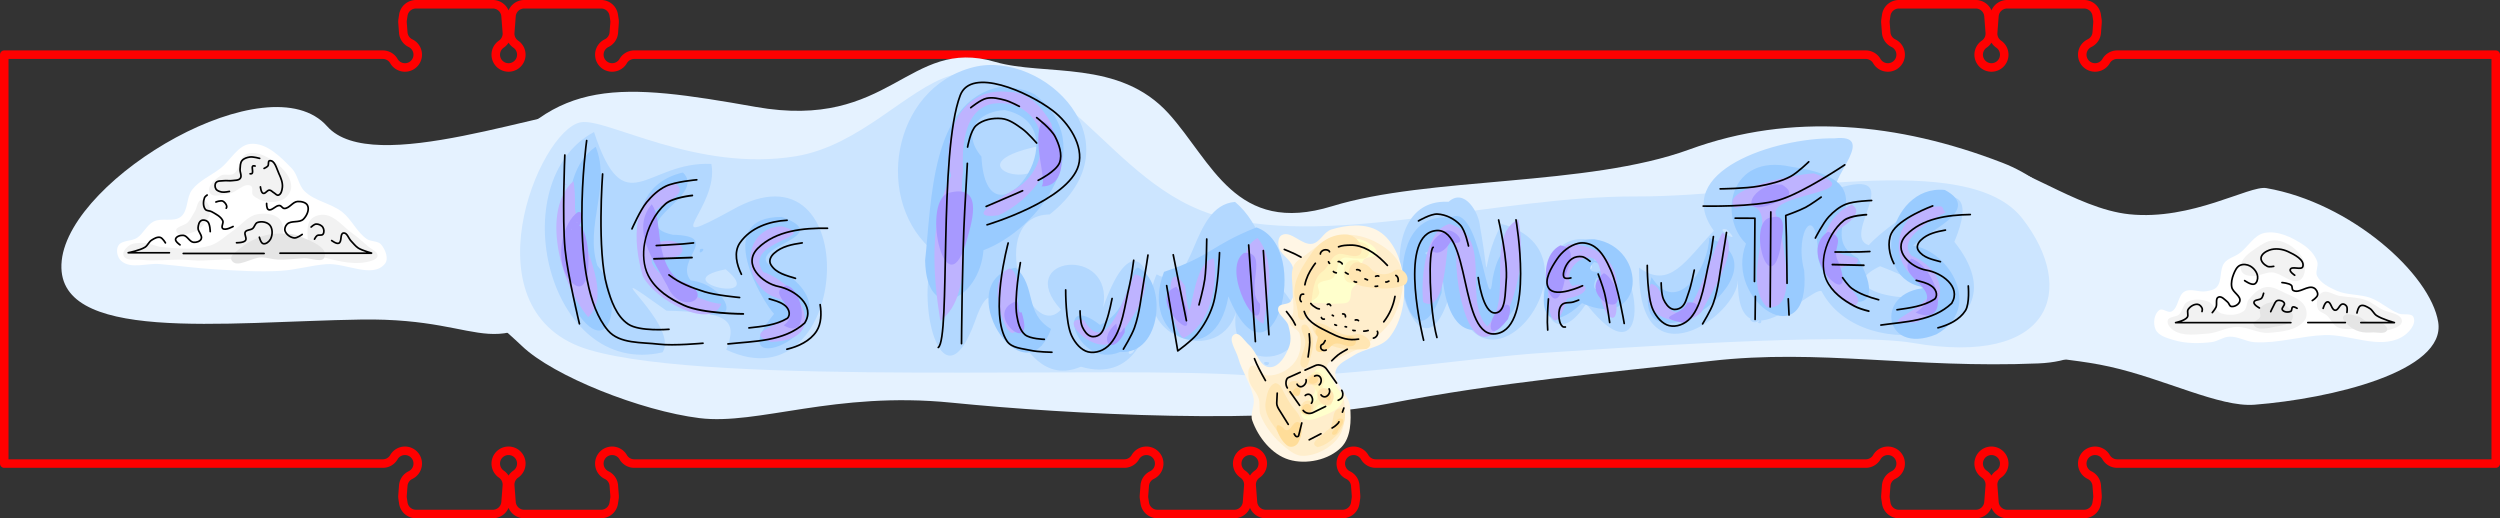 <?xml version="1.0" encoding="UTF-8" standalone="no"?>
<!-- Created with Inkscape (http://www.inkscape.org/) -->

<svg
   width="146.741mm"
   height="30.42mm"
   viewBox="0 0 146.741 30.42"
   version="1.1"
   id="svg5"
   inkscape:version="1.3 (0e150ed6c4, 2023-07-21)"
   sodipodi:docname="merge_0.svg"
   xml:space="preserve"
   xmlns:inkscape="http://www.inkscape.org/namespaces/inkscape"
   xmlns:sodipodi="http://sodipodi.sourceforge.net/DTD/sodipodi-0.dtd"
   xmlns="http://www.w3.org/2000/svg"
   xmlns:svg="http://www.w3.org/2000/svg"
   xmlns:ns3="svglink"
   xmlns:ns4="svglink:origin"><rect x="0" y="0" width="146.741" height="30.42" fill="#333333" stroke="none"/><sodipodi:namedview
     id="namedview7"
     pagecolor="#ffffff"
     bordercolor="#666666"
     borderopacity="1.0"
     inkscape:pageshadow="2"
     inkscape:pageopacity="0"
     inkscape:pagecheckerboard="false"
     inkscape:document-units="mm"
     showgrid="false"
     inkscape:zoom="1.9752682"
     inkscape:cx="376.40458"
     inkscape:cy="98.467642"
     inkscape:window-width="1916"
     inkscape:window-height="1037"
     inkscape:window-x="0"
     inkscape:window-y="0"
     inkscape:window-maximized="1"
     inkscape:current-layer="g10446"
     inkscape:showpageshadow="2"
     inkscape:deskcolor="#ffffff" /><defs
     id="defs2" /><g
     inkscape:label="Layer 1"
     inkscape:groupmode="layer"
     id="g10446"
     transform="translate(131.126,-176.799)"><g
       inkscape:label="svglink:blueprint.svg"
       ns3:href="blueprint.svg"
       ns4:x="-130.61897"
       ns4:y="186.97728"
       ns3:image-svg-dpi="200"
       ns3:image-height="39.920067"
       ns3:image-width="156.24097"
       id="g1"
       transform="translate(-5.257,-14.928)"><title
   transform="translate(-130.619, 186.977)"
   id="title1">Exported SVG</title>&#10;&#10;<style
   transform="translate(-130.619, 186.977)"
   id="style1"><![CDATA[
polygon {
shape-rendering:crispEdges;
stroke-width:0.156;
}
.s0 {
stroke:#000000;
stroke-width:0.209;
stroke-linecap:round;
stroke-linejoin:round;
fill:none;
}
.s1 {
stroke:#000000;
stroke-width:0.209;
stroke-linecap:round;
stroke-linejoin:round;
fill:none;
}
.s2 {
stroke:#19b219;
stroke-width:0.209;
stroke-linecap:round;
stroke-linejoin:round;
fill:none;
}
.s3 {
stroke:#7f4c00;
stroke-width:0.209;
stroke-linecap:round;
stroke-linejoin:round;
fill:none;
}
.s4 {
stroke:#00cc00;
stroke-width:0.209;
stroke-linecap:round;
stroke-linejoin:round;
fill:none;
}
.s5 {
stroke:#000000;
stroke-width:0.139;
stroke-linecap:round;
stroke-linejoin:round;
fill:none;
}
.s6 {
stroke:#ff19ff;
stroke-width:0.139;
stroke-linecap:round;
stroke-linejoin:round;
fill:none;
}
.s7 {
stroke:#ff0000;
stroke-width:0.209;
stroke-linecap:round;
stroke-linejoin:round;
fill:none;
}
.s8 {
stroke:#ffff00;
stroke-width:0.209;
stroke-linecap:round;
stroke-linejoin:round;
fill:none;
}
.s9 {
stroke:#001919;
stroke-width:0.139;
stroke-linecap:round;
stroke-linejoin:round;
fill:none;
}
.sa {
stroke:#006666;
stroke-width:0.139;
stroke-linecap:round;
stroke-linejoin:round;
fill:none;
}
.sb {
stroke:#00ffff;
stroke-width:0.417;
stroke-linecap:round;
stroke-linejoin:round;
fill:none;
}
.sc {
stroke:#ff0000;
stroke-width:1.113;
stroke-linecap:round;
stroke-linejoin:round;
fill:none;
}
.sd {
stroke:#191919;
stroke-width:0.139;
stroke-linecap:round;
stroke-linejoin:round;
fill:none;
}
.se {
stroke:#000000;
stroke-width:0.139;
stroke-linecap:round;
stroke-linejoin:round;
stroke-dasharray:2.086,2.086;
fill:none;
}
.sf {
stroke:#000000;
stroke-width:0.417;
stroke-linecap:round;
stroke-linejoin:round;
fill:none;
}
.s100 {
stroke:#ff0000;
stroke-width:0.5;
stroke-linecap:round;
stroke-linejoin:round;
fill:none;
}
]]></style>&#10;<path
   d="M 70.742,7.96 H 41.979 a 0.75,0.75 0 0 0 -0.65,0.375 0.75,0.75 0 0 1 -0.798,0.36 0.75,0.75 0 0 1 -0.596,-0.643 0.75,0.75 0 0 1 0.42,-0.768 0.75,0.75 0 0 0 0.424,-0.619 l 0.044,-0.58 A 0.75,0.75 0 0 0 40.817,5.916 L 40.775,5.639 A 0.75,0.75 0 0 0 40.034,5 H 35.521 A 0.75,0.75 0 0 0 34.773,5.693 L 34.699,6.665 A 0.75,0.75 0 0 0 35.023,7.341 0.75,0.75 0 0 1 35.316,8.182 0.75,0.75 0 0 1 34.6,8.71 0.75,0.75 0 0 1 33.883,8.182 0.75,0.75 0 0 1 34.176,7.341 0.75,0.75 0 0 0 34.501,6.665 L 34.426,5.693 A 0.75,0.75 0 0 0 33.678,5 h -4.512 a 0.75,0.75 0 0 0 -0.742,0.639 l -0.042,0.277 a 0.75,0.75 0 0 0 -0.006,0.169 l 0.045,0.58 a 0.75,0.75 0 0 0 0.423,0.619 0.75,0.75 0 0 1 0.42,0.768 A 0.75,0.75 0 0 1 28.669,8.695 0.75,0.75 0 0 1 27.87,8.335 0.75,0.75 0 0 0 27.221,7.96 H 5 v 24 h 22.221 a 0.75,0.75 0 0 0 0.649,-0.375 0.75,0.75 0 0 1 0.799,-0.36 0.75,0.75 0 0 1 0.595,0.643 0.75,0.75 0 0 1 -0.42,0.768 0.75,0.75 0 0 0 -0.423,0.619 l -0.045,0.58 a 0.75,0.75 0 0 0 0.006,0.169 l 0.042,0.277 a 0.75,0.75 0 0 0 0.742,0.639 h 4.512 a 0.75,0.75 0 0 0 0.748,-0.693 l 0.075,-0.972 a 0.75,0.75 0 0 0 -0.325,-0.676 0.75,0.75 0 0 1 -0.293,-0.841 0.75,0.75 0 0 1 0.717,-0.528 0.75,0.75 0 0 1 0.716,0.528 0.75,0.75 0 0 1 -0.293,0.841 0.75,0.75 0 0 0 -0.324,0.676 l 0.074,0.972 a 0.75,0.75 0 0 0 0.748,0.693 h 4.513 a 0.75,0.75 0 0 0 0.741,-0.639 l 0.042,-0.277 a 0.75,0.75 0 0 0 0.006,-0.169 l -0.044,-0.58 a 0.75,0.75 0 0 0 -0.424,-0.619 0.75,0.75 0 0 1 -0.42,-0.768 0.75,0.75 0 0 1 0.596,-0.643 0.75,0.75 0 0 1 0.798,0.36 0.75,0.75 0 0 0 0.65,0.375 h 28.763 a 0.75,0.75 0 0 0 0.649,-0.375 0.75,0.75 0 0 1 0.799,-0.36 0.75,0.75 0 0 1 0.595,0.643 0.75,0.75 0 0 1 -0.42,0.768 0.75,0.75 0 0 0 -0.423,0.619 l -0.045,0.58 a 0.75,0.75 0 0 0 0.006,0.169 l 0.042,0.277 a 0.75,0.75 0 0 0 0.742,0.639 h 4.512 a 0.75,0.75 0 0 0 0.748,-0.693 l 0.075,-0.972 a 0.75,0.75 0 0 0 -0.325,-0.676 0.75,0.75 0 0 1 -0.293,-0.841 0.75,0.75 0 0 1 0.717,-0.528 0.75,0.75 0 0 1 0.716,0.528 0.75,0.75 0 0 1 -0.293,0.841 0.75,0.75 0 0 0 -0.324,0.676 l 0.074,0.972 a 0.75,0.75 0 0 0 0.748,0.693 h 4.513 a 0.75,0.75 0 0 0 0.742,-0.639 l 0.041,-0.277 a 0.75,0.75 0 0 0 0.006,-0.169 L 84.3,33.255 a 0.75,0.75 0 0 0 -0.424,-0.619 0.75,0.75 0 0 1 -0.42,-0.768 0.75,0.75 0 0 1 0.596,-0.643 0.75,0.75 0 0 1 0.798,0.36 0.75,0.75 0 0 0 0.65,0.375 h 28.763 a 0.75,0.75 0 0 0 0.649,-0.375 0.75,0.75 0 0 1 0.799,-0.36 0.75,0.75 0 0 1 0.595,0.643 0.75,0.75 0 0 1 -0.42,0.768 0.75,0.75 0 0 0 -0.423,0.619 l -0.045,0.58 a 0.75,0.75 0 0 0 0.006,0.169 l 0.042,0.277 a 0.75,0.75 0 0 0 0.742,0.639 h 4.512 a 0.75,0.75 0 0 0 0.748,-0.693 l 0.075,-0.972 a 0.75,0.75 0 0 0 -0.325,-0.676 0.75,0.75 0 0 1 -0.293,-0.841 0.75,0.75 0 0 1 0.717,-0.528 0.75,0.75 0 0 1 0.716,0.528 0.75,0.75 0 0 1 -0.293,0.841 0.75,0.75 0 0 0 -0.324,0.676 l 0.074,0.972 a 0.75,0.75 0 0 0 0.748,0.693 h 4.513 a 0.75,0.75 0 0 0 0.742,-0.639 l 0.041,-0.277 a 0.75,0.75 0 0 0 0.006,-0.169 l -0.044,-0.58 a 0.75,0.75 0 0 0 -0.424,-0.619 0.75,0.75 0 0 1 -0.42,-0.768 0.75,0.75 0 0 1 0.596,-0.643 0.75,0.75 0 0 1 0.798,0.36 0.75,0.75 0 0 0 0.65,0.375 h 22.22 v -24 h -22.22 a 0.75,0.75 0 0 0 -0.65,0.375 0.75,0.75 0 0 1 -0.798,0.36 0.75,0.75 0 0 1 -0.596,-0.643 0.75,0.75 0 0 1 0.42,-0.768 0.75,0.75 0 0 0 0.424,-0.619 l 0.044,-0.58 A 0.75,0.75 0 0 0 127.859,5.916 L 127.818,5.639 A 0.75,0.75 0 0 0 127.076,5 h -4.513 a 0.75,0.75 0 0 0 -0.748,0.693 l -0.074,0.972 a 0.75,0.75 0 0 0 0.324,0.676 0.75,0.75 0 0 1 0.293,0.841 0.75,0.75 0 0 1 -0.716,0.528 0.75,0.75 0 0 1 -0.717,-0.528 0.75,0.75 0 0 1 0.293,-0.841 0.75,0.75 0 0 0 0.325,-0.676 L 121.468,5.693 A 0.75,0.75 0 0 0 120.72,5 h -4.512 a 0.75,0.75 0 0 0 -0.742,0.639 l -0.042,0.277 a 0.75,0.75 0 0 0 -0.006,0.169 l 0.045,0.58 a 0.75,0.75 0 0 0 0.423,0.619 0.75,0.75 0 0 1 0.42,0.768 0.75,0.75 0 0 1 -0.595,0.643 0.75,0.75 0 0 1 -0.799,-0.36 0.75,0.75 0 0 0 -0.649,-0.375 H 85.5 70.742"
   class="s100"
   transform="translate(-130.619,186.977)"
   id="path1" />&#10;&#10;</g><g
       inkscape:label="svglink:../art_0_color.svg"
       ns3:href="../art_0_color.svg"
       ns4:x="-122.26554"
       ns4:y="195.09444"
       ns3:image-svg-dpi="200"
       ns3:image-height="23.685738"
       ns3:image-width="139.5341"
       id="g152"
       transform="translate(-5.257,-14.928)"><sodipodi:namedview
         id="namedview4"
         pagecolor="#ffffff"
         bordercolor="#666666"
         borderopacity="1.0"
         inkscape:pageshadow="2"
         inkscape:pageopacity="0"
         inkscape:pagecheckerboard="false"
         inkscape:document-units="mm"
         showgrid="false"
         inkscape:zoom="1.3916861"
         inkscape:cx="155.56669"
         inkscape:cy="98.801013"
         inkscape:window-width="1920"
         inkscape:window-height="1080"
         inkscape:window-x="0"
         inkscape:window-y="0"
         inkscape:window-maximized="1"
         inkscape:current-layer="g35161"
         inkscape:showpageshadow="2"
         inkscape:deskcolor="#ffffff"
         transform="translate(-122.266, 195.094)" /><defs
         id="defs5"
         transform="translate(-122.266, 195.094)" /><g
         inkscape:label="Layer 1"
         inkscape:groupmode="layer"
         id="g151"
         transform="translate(-3.668,58.391)"><g
           id="g39"
           inkscape:label="clouds"><path
             id="path5"
             style="fill:#e5f2ff;fill-opacity:1;stroke:none;stroke-width:0.5;stroke-linecap:round;stroke-linejoin:round"
             d="m -103.001,140.748 c -3.405,-3.845 -15.054,2.969 -15.577,7.879 -0.524,4.91 9.536,3.589 17.573,3.465 8.037,-0.124 7.367,3.19 13.676,-2.506 3.447,-3.112 7.319,-10.505 1.522,-10.163 -4.34,0.256 -14.523,4.34 -17.193,1.325 z m 113.822,3.629 c -0.992,-0.171 -4.374,1.916 -8.034,1.536 -3.194,-0.332 -6.642,-3.173 -8.348,-2.886 -6.093,1.025 -5.111,6.341 -0.747,10 1.651,1.385 4.766,1.124 7.946,1.833 3.194,0.712 6.455,2.391 8.486,2.232 4.501,-0.352 11.258,-1.955 10.789,-4.85 -0.458,-2.827 -5.14,-7.01 -10.092,-7.865 z"
             sodipodi:nodetypes="szzsssssssssss" /><g
             inkscape:label="svglink:../../tile/sky/2_color.svg"
             ns3:href="../../tile/sky/2_color.svg"
             ns4:x="41.224373"
             ns4:y="134.87886"
             id="g25"
             transform="translate(-156.554,6.896)"><sodipodi:namedview
               id="namedview5"
               pagecolor="#ffffff"
               bordercolor="#666666"
               borderopacity="1.0"
               inkscape:pageshadow="2"
               inkscape:pageopacity="0"
               inkscape:pagecheckerboard="false"
               inkscape:document-units="mm"
               showgrid="false"
               inkscape:zoom="31.855511"
               inkscape:cx="34.483829"
               inkscape:cy="15.460433"
               inkscape:window-width="1920"
               inkscape:window-height="1080"
               inkscape:window-x="0"
               inkscape:window-y="0"
               inkscape:window-maximized="1"
               inkscape:current-layer="layer1"
               inkscape:showpageshadow="2"
               inkscape:deskcolor="#ffffff"
               transform="translate(41.224, 134.879)" /><defs
               id="defs6"
               transform="translate(41.224, 134.879)"><clipPath
                 clipPathUnits="userSpaceOnUse"
                 id="clipPath6"><path
                   d="m -89.349,133.477 17.321,10 17.32,-10 v -20 l -17.32,-10 -17.321,10 v 20"
                   class="s1"
                   id="path6"
                   style="fill:none;fill-opacity:1;stroke:#000000;stroke-width:0.1;stroke-linecap:round;stroke-linejoin:round;stroke-dasharray:none" /></clipPath></defs><g
               inkscape:label="Layer 1"
               inkscape:groupmode="layer"
               id="g24"
               transform="translate(125.145,20.683)"><path
                 style="fill:#ffffff;stroke:none;stroke-width:0.2;stroke-linecap:round;stroke-linejoin:round;stroke-dasharray:none;stroke-opacity:1"
                 d="m -78.219,121.561 c -1.069,-0.063 -2.132,-0.21 -3.199,-0.305 -0.754,-0.067 -1.698,0.316 -2.263,-0.188 -0.222,-0.198 -0.314,-0.611 -0.176,-0.874 0.187,-0.357 0.776,-0.253 1.111,-0.478 0.375,-0.253 0.564,-0.746 0.966,-0.954 0.482,-0.249 1.181,0.055 1.604,-0.284 0.446,-0.357 0.309,-1.13 0.659,-1.581 0.427,-0.551 1.117,-0.834 1.667,-1.262 0.603,-0.47 1.025,-1.384 1.788,-1.435 0.933,-0.062 1.753,0.777 2.403,1.45 0.35,0.363 0.379,0.965 0.735,1.321 0.599,0.599 1.558,0.707 2.222,1.233 0.559,0.443 0.851,1.18 1.44,1.582 0.248,0.17 0.649,0.094 0.843,0.325 0.246,0.294 0.462,0.834 0.218,1.131 -0.727,0.886 -2.295,-0.066 -3.438,0.021 -0.896,0.068 -1.771,0.335 -2.669,0.39 -1.302,0.079 -2.61,-0.014 -3.912,-0.091 z"
                 id="path7"
                 sodipodi:nodetypes="aaaaaaaaaaaaaaaaaaa" /><g
                 id="g11"><path
                   style="fill:#f2f2f2;fill-opacity:1;stroke:none;stroke-width:0.2;stroke-linecap:round;stroke-linejoin:round;stroke-dasharray:none;stroke-opacity:1"
                   d="m -80.071,120.997 c -0.804,-0.016 -1.613,0.101 -2.412,0.014 -0.358,-0.039 -0.9,0.086 -1.054,-0.24 -0.092,-0.195 0.118,-0.448 0.289,-0.579 0.233,-0.18 0.571,-0.181 0.865,-0.179 0.374,0.003 0.724,0.209 1.097,0.244 0.941,0.089 1.932,0.194 2.835,-0.088 0.505,-0.158 0.892,-0.569 1.332,-0.862 0.474,-0.317 0.849,-0.861 1.409,-0.97 0.449,-0.087 1.041,-0.049 1.34,0.297 0.26,0.3 0.237,0.82 0.087,1.187 -0.118,0.291 -0.421,0.491 -0.705,0.624 -1.199,0.563 -2.605,0.535 -3.929,0.606 -0.384,0.021 -0.768,-0.045 -1.153,-0.053 z"
                   id="path8"
                   sodipodi:nodetypes="aaaaaaaaaaaaaa" /><path
                   style="fill:#f2f2f2;fill-opacity:1;stroke:none;stroke-width:0.2;stroke-linecap:round;stroke-linejoin:round;stroke-dasharray:none;stroke-opacity:1"
                   d="m -74.26,117.503 c -0.519,0.218 -1.254,0.111 -1.667,-0.271 -0.142,-0.132 0.033,-0.473 -0.138,-0.565 -0.395,-0.214 -0.827,0.385 -1.272,0.449 -0.38,0.055 -0.978,0.281 -1.151,-0.062 -0.178,-0.352 0.317,-0.777 0.65,-0.988 0.214,-0.136 0.539,0.03 0.753,-0.106 0.389,-0.247 0.331,-0.979 0.756,-1.157 0.436,-0.183 0.99,0.03 1.391,0.281 0.578,0.361 1.228,0.942 1.241,1.622 0.006,0.325 -0.262,0.672 -0.562,0.798 z"
                   id="path9"
                   sodipodi:nodetypes="aaaaaaaaaaa" /><path
                   style="fill:#f2f2f2;fill-opacity:1;stroke:none;stroke-width:0.2;stroke-linecap:round;stroke-linejoin:round;stroke-dasharray:none;stroke-opacity:1"
                   d="m -71.806,120.851 c -0.243,-0.066 -0.52,-0.139 -0.677,-0.336 -0.233,-0.292 -0.263,-0.716 -0.261,-1.09 0.001,-0.27 0.012,-0.588 0.196,-0.785 0.199,-0.213 0.542,-0.31 0.83,-0.27 0.6,0.082 1.026,0.646 1.512,1.007 0.358,0.266 0.699,0.553 1.031,0.851 0.189,0.17 0.552,0.279 0.545,0.534 -0.004,0.15 -0.196,0.249 -0.339,0.297 -0.899,0.302 -1.923,0.044 -2.837,-0.206 z"
                   id="path10"
                   sodipodi:nodetypes="aaaaaaaaaa" /><path
                   style="fill:#f2f2f2;fill-opacity:1;stroke:none;stroke-width:0.2;stroke-linecap:round;stroke-linejoin:round;stroke-dasharray:none;stroke-opacity:1"
                   d="m -80.443,119.332 c 0.114,0.342 0.743,0.146 1.081,0.022 0.263,-0.097 0.467,-0.328 0.628,-0.557 0.148,-0.211 0.328,-0.465 0.287,-0.72 -0.041,-0.254 -0.242,-0.611 -0.498,-0.591 -0.263,0.021 -0.271,0.452 -0.41,0.676 -0.131,0.212 -0.232,0.449 -0.399,0.634 -0.195,0.216 -0.78,0.26 -0.689,0.536 z"
                   id="path11"
                   sodipodi:nodetypes="aaaaaaaa" /></g><path
                 style="fill:#e5e5e5;fill-opacity:1;stroke:none;stroke-width:0.2;stroke-linecap:round;stroke-linejoin:round;stroke-dasharray:none;stroke-opacity:1"
                 d="m -77.199,121.033 c -0.151,-0.269 0.322,-0.538 0.555,-0.739 0.35,-0.302 0.782,-0.513 1.22,-0.662 0.334,-0.114 0.693,-0.164 1.046,-0.168 0.404,-0.004 0.83,0.005 1.199,0.169 0.572,0.254 1.637,0.611 1.441,1.205 -0.126,0.384 -0.806,0.051 -1.21,0.074 -0.515,0.029 -1.03,0.104 -1.546,0.082 -0.313,-0.013 -0.619,-0.122 -0.932,-0.129 -0.594,-0.013 -1.483,0.686 -1.773,0.168 z"
                 id="path12"
                 sodipodi:nodetypes="aaaaaaaaaa" /><path
                 style="fill:none;stroke:#000000;stroke-width:0.1;stroke-linecap:round;stroke-linejoin:round;stroke-dasharray:none"
                 d="m -80.85,120.593 h -2.417 c 0,0 0.696,-0.139 0.987,-0.326 0.159,-0.102 0.226,-0.314 0.386,-0.414 0.15,-0.095 0.336,-0.205 0.507,-0.161 0.143,0.037 0.304,0.321 0.304,0.321"
                 id="path13"
                 sodipodi:nodetypes="ccaaac" /><path
                 style="fill:none;stroke:#000000;stroke-width:0.1;stroke-linecap:round;stroke-linejoin:round;stroke-dasharray:none"
                 d="m -80.226,120.129 c 0,0 -0.292,-0.197 -0.261,-0.336 0.037,-0.162 0.28,-0.234 0.447,-0.223 0.245,0.015 0.368,0.387 0.613,0.409 0.16,0.014 0.374,-0.048 0.443,-0.193 0.098,-0.206 -0.2,-0.432 -0.183,-0.659 0.012,-0.155 0.054,-0.351 0.19,-0.424 0.11,-0.059 0.277,-0.023 0.37,0.061 0.15,0.136 0.154,0.587 0.154,0.587"
                 id="path14"
                 sodipodi:nodetypes="caaaaaaac" /><path
                 style="fill:none;stroke:#000000;stroke-width:0.1;stroke-linecap:round;stroke-linejoin:round;stroke-dasharray:none"
                 d="m -77.112,119.052 c 0,0 -0.446,0.25 -0.605,0.12 -0.119,-0.098 0.066,-0.324 -9.79e-4,-0.463 -0.121,-0.253 -0.411,-0.389 -0.654,-0.528 -0.115,-0.066 -0.294,-0.033 -0.373,-0.14 -0.136,-0.184 -0.124,-0.471 -0.042,-0.684 0.026,-0.067 0.153,-0.151 0.153,-0.151"
                 id="path15"
                 sodipodi:nodetypes="caaaaac" /><path
                 style="fill:none;stroke:#000000;stroke-width:0.1;stroke-linecap:round;stroke-linejoin:round;stroke-dasharray:none"
                 d="m -78.118,117.614 c 0,0 0.294,-0.114 0.416,-0.045 0.13,0.074 0.284,0.293 0.189,0.408"
                 id="path16"
                 sodipodi:nodetypes="cac" /><path
                 style="fill:none;stroke:#000000;stroke-width:0.1;stroke-linecap:round;stroke-linejoin:round;stroke-dasharray:none"
                 d="m -77.326,116.993 c 0,0 -0.304,0.066 -0.452,0.035 -0.127,-0.027 -0.278,-0.072 -0.344,-0.185 -0.062,-0.106 -0.069,-0.272 0.008,-0.368 0.099,-0.123 0.304,-0.09 0.46,-0.11 0.16,-0.02 0.323,0.017 0.482,-0.006 0.166,-0.024 0.385,-10e-4 0.485,-0.137 0.106,-0.143 -0.031,-0.356 -0.014,-0.534 0.017,-0.17 0.004,-0.368 0.112,-0.501 0.107,-0.132 0.295,-0.189 0.463,-0.214 0.192,-0.028 0.576,0.08 0.576,0.08"
                 id="path17"
                 sodipodi:nodetypes="caaaaaaaaac" /><path
                 style="fill:none;stroke:#000000;stroke-width:0.1;stroke-linecap:round;stroke-linejoin:round;stroke-dasharray:none"
                 d="m -76.11,115.957 c 0.342,0.052 -0.082,-0.571 0.291,-0.454"
                 id="path18"
                 sodipodi:nodetypes="caac" /><path
                 style="fill:none;stroke:#000000;stroke-width:0.1;stroke-linecap:round;stroke-linejoin:round;stroke-dasharray:none"
                 d="m -75.291,115.643 c 0,0 0.169,-0.075 0.223,-0.146 0.065,-0.085 -0.009,-0.288 0.097,-0.305 0.306,-0.05 0.416,0.471 0.548,0.752 0.118,0.252 0.235,0.532 0.205,0.809 -0.019,0.17 -0.068,0.405 -0.23,0.457 -0.1,0.032 -0.186,-0.095 -0.278,-0.146 -0.084,-0.047 -0.153,-0.144 -0.25,-0.147 -0.139,-0.005 -0.243,0.235 -0.374,0.186 -0.127,-0.048 -0.156,-0.376 -0.156,-0.376"
                 id="path19"
                 sodipodi:nodetypes="caaaaaaaac" /><path
                 style="fill:none;stroke:#000000;stroke-width:0.1;stroke-linecap:round;stroke-linejoin:round;stroke-dasharray:none"
                 d="m -75.142,117.696 c 0,0 -0.013,0.302 0.097,0.36 0.208,0.11 0.431,-0.26 0.665,-0.235 0.106,0.012 0.165,0.166 0.272,0.171 0.295,0.012 0.492,-0.393 0.787,-0.408 0.208,-0.01 0.489,0.044 0.58,0.231 0.122,0.252 -0.043,0.605 -0.24,0.804 -0.236,0.238 -0.723,0.06 -0.96,0.297 -0.096,0.096 -0.161,0.259 -0.121,0.388 0.068,0.217 0.312,0.392 0.538,0.42 0.17,0.021 0.47,-0.208 0.47,-0.208"
                 id="path20"
                 sodipodi:nodetypes="caaaaaaaaac" /><path
                 style="fill:none;stroke:#000000;stroke-width:0.1;stroke-linecap:round;stroke-linejoin:round;stroke-dasharray:none"
                 d="m -76.909,120.005 c 0,0 0.415,0.011 0.525,-0.132 0.103,-0.134 -0.098,-0.363 -0.008,-0.506 0.083,-0.131 0.301,-0.097 0.424,-0.192 0.121,-0.094 0.143,-0.308 0.288,-0.359 0.232,-0.083 0.563,-0.033 0.724,0.154 0.178,0.208 0.17,0.577 0.044,0.819 -0.079,0.151 -0.268,0.31 -0.433,0.27 -0.142,-0.035 -0.224,-0.378 -0.224,-0.378"
                 id="path21"
                 sodipodi:nodetypes="caaaaaaac" /><path
                 style="fill:none;stroke:#000000;stroke-width:0.1;stroke-linecap:round;stroke-linejoin:round;stroke-dasharray:none"
                 d="m -72.53,119.083 c 0,0 0.178,-0.17 0.292,-0.175 0.146,-0.007 0.317,0.068 0.396,0.191 0.073,0.114 0.091,0.3 0.007,0.407 -0.072,0.093 -0.246,0.015 -0.344,0.08 -0.072,0.047 -0.154,0.208 -0.154,0.208"
                 id="path22"
                 sodipodi:nodetypes="caaaac" /><path
                 style="fill:none;stroke:#000000;stroke-width:0.1;stroke-linecap:round;stroke-linejoin:round;stroke-dasharray:none"
                 d="m -71.324,119.876 c 0,0 0.278,0.215 0.415,0.158 0.203,-0.083 0.057,-0.562 0.274,-0.599 0.214,-0.036 0.298,0.315 0.451,0.469 0.139,0.14 0.257,0.308 0.423,0.414 0.239,0.152 0.823,0.301 0.794,0.301 h -5.389"
                 id="path23"
                 sodipodi:nodetypes="caaaasc" /><path
                 style="fill:none;stroke:#000000;stroke-width:0.1;stroke-linecap:round;stroke-linejoin:round;stroke-dasharray:none"
                 d="m -80.036,120.635 h 4.745"
                 id="path24"
                 sodipodi:nodetypes="cc" /></g></g><g
             inkscape:label="svglink:../../tile/sky/1_color.svg"
             ns3:href="../../tile/sky/1_color.svg"
             ns4:x="-41.296505"
             ns4:y="118.97844"
             id="g38"
             transform="translate(45.536,27.996)"><sodipodi:namedview
   id="namedview25"
   pagecolor="#ffffff"
   bordercolor="#666666"
   borderopacity="1.0"
   inkscape:pageshadow="2"
   inkscape:pageopacity="0"
   inkscape:pagecheckerboard="false"
   inkscape:document-units="mm"
   showgrid="false"
   inkscape:zoom="45.050496"
   inkscape:cx="13.573657"
   inkscape:cy="23.895408"
   inkscape:window-width="1920"
   inkscape:window-height="1080"
   inkscape:window-x="0"
   inkscape:window-y="0"
   inkscape:window-maximized="1"
   inkscape:current-layer="layer1"
   inkscape:showpageshadow="2"
   inkscape:deskcolor="#ffffff"
   transform="translate(-41.297, 118.978)" />&#10;  <defs
   id="defs25"
   transform="translate(-41.297, 118.978)">&#10;    <clipPath
   clipPathUnits="userSpaceOnUse"
   id="clipPath25">&#10;      <path
   d="m -89.349,133.477 17.321,10 17.32,-10 v -20 l -17.32,-10 -17.321,10 v 20"
   class="s1"
   id="path25"
   style="fill:none;fill-opacity:1;stroke:#000000;stroke-width:0.1;stroke-linecap:round;stroke-linejoin:round;stroke-dasharray:none" />&#10;    </clipPath>&#10;  </defs>&#10;  <g
   inkscape:label="Layer 1"
   inkscape:groupmode="layer"
   id="g37"
   transform="translate(47.523,6.209)">&#10;    <path
   style="fill:#ffffff;fill-opacity:1;stroke:none;stroke-width:0.2;stroke-linecap:round;stroke-linejoin:round;stroke-dasharray:none"
   d="m -85.448,119.211 c -0.739,0.091 -1.517,0.093 -2.229,-0.122 -0.392,-0.118 -0.891,-0.249 -1.06,-0.623 -0.158,-0.351 -0.09,-0.907 0.221,-1.133 0.192,-0.14 0.492,0.184 0.708,0.084 0.428,-0.198 0.366,-0.954 0.781,-1.179 0.369,-0.2 0.847,0.067 1.26,-0.011 0.214,-0.04 0.461,-0.073 0.611,-0.231 0.346,-0.365 0.152,-1.039 0.459,-1.436 0.21,-0.272 0.591,-0.351 0.871,-0.552 0.519,-0.373 0.864,-1.084 1.491,-1.206 0.774,-0.15 1.604,0.256 2.261,0.692 0.356,0.236 0.679,0.581 0.824,0.984 0.097,0.268 -0.131,0.6 -0.004,0.856 0.209,0.422 0.698,0.656 1.126,0.852 0.629,0.289 1.382,0.194 2.03,0.439 0.582,0.22 1.052,0.679 1.63,0.909 0.28,0.112 0.764,-0.056 0.877,0.224 0.172,0.425 -0.316,0.955 -0.719,1.173 -1.325,0.716 -3.011,-0.187 -4.516,-0.132 -1.369,0.05 -2.721,0.498 -4.089,0.419 -0.508,-0.029 -0.982,-0.349 -1.49,-0.327 -0.363,0.015 -0.68,0.277 -1.041,0.321 z"
   id="path26"
   sodipodi:nodetypes="aaaaaaaaaaaaaaaaaaaaaaa" />&#10;    <path
   id="path27"
   style="fill:#f2f2f2;fill-opacity:1;stroke:none;stroke-width:0.2;stroke-linecap:round;stroke-linejoin:round;stroke-dasharray:none"
   d="m -81.779,113.238 c -0.389,0.006 -0.753,0.251 -1.075,0.472 -0.34,0.234 -0.733,0.5 -0.859,0.893 -0.055,0.172 -0.035,0.396 0.08,0.535 0.122,0.149 0.352,0.18 0.545,0.196 0.402,0.034 0.789,-0.235 1.193,-0.214 0.556,0.029 1.102,0.701 1.605,0.462 0.251,-0.12 0.334,-0.49 0.328,-0.768 -0.009,-0.347 -0.209,-0.692 -0.455,-0.937 -0.347,-0.346 -0.833,-0.628 -1.323,-0.64 -0.013,-3.1e-4 -0.025,-2e-4 -0.038,0 z m -0.386,2.738 c -0.037,10e-4 -0.074,0.005 -0.111,0.011 -0.402,0.069 -0.732,0.405 -0.987,0.723 -0.154,0.192 -0.097,0.531 -0.295,0.677 -0.352,0.26 -0.888,0.274 -1.305,0.143 -0.341,-0.107 -0.471,-0.585 -0.808,-0.706 -0.382,-0.137 -0.863,-0.165 -1.216,0.035 -0.25,0.141 -0.253,0.531 -0.465,0.726 -0.186,0.171 -0.601,0.11 -0.669,0.353 -0.062,0.222 0.161,0.47 0.356,0.592 0.56,0.352 1.316,0.228 1.976,0.184 0.587,-0.039 1.132,-0.383 1.72,-0.396 0.639,-0.014 1.248,0.398 1.885,0.348 0.742,-0.058 1.671,-0.138 2.105,-0.743 0.156,-0.218 0.135,-0.567 0.011,-0.805 -0.215,-0.413 -0.735,-0.584 -1.155,-0.784 -0.329,-0.157 -0.684,-0.371 -1.043,-0.359 z m 3.395,0.274 c -0.073,5.3e-4 -0.143,0.018 -0.208,0.059 -0.268,0.17 -0.347,0.62 -0.245,0.92 0.074,0.22 0.381,0.268 0.551,0.425 0.225,0.207 0.342,0.545 0.617,0.68 0.378,0.186 0.839,0.079 1.26,0.1 0.617,0.031 1.266,0.228 1.854,0.039 0.264,-0.085 0.681,-0.222 0.665,-0.498 -0.027,-0.466 -0.807,-0.47 -1.211,-0.704 -0.31,-0.179 -0.593,-0.416 -0.931,-0.535 -0.483,-0.17 -1.013,-0.15 -1.518,-0.236 -0.272,-0.046 -0.573,-0.253 -0.834,-0.251 z" />&#10;    <path
   id="path28"
   style="fill:#e5e5e5;fill-opacity:1;stroke:none;stroke-width:0.2;stroke-linecap:round;stroke-linejoin:round;stroke-dasharray:none"
   d="m -81.772,116.868 c -0.052,3e-5 -0.104,0.003 -0.155,0.009 -0.252,0.029 -0.54,0.144 -0.67,0.362 -0.085,0.142 0.059,0.343 0,0.498 -0.069,0.181 -0.456,0.254 -0.386,0.434 0.161,0.41 0.881,0.205 1.315,0.129 0.352,-0.062 0.838,-0.129 0.967,-0.462 0.091,-0.236 -0.097,-0.535 -0.286,-0.703 -0.205,-0.182 -0.503,-0.267 -0.785,-0.267 z m 4.33,0.708 c -0.117,10e-4 -0.216,0.035 -0.272,0.131 -0.098,0.167 0.15,0.369 0.287,0.506 0.177,0.178 0.413,0.303 0.654,0.376 0.254,0.077 0.528,0.066 0.793,0.054 0.28,-0.012 0.713,0.125 0.83,-0.129 0.063,-0.136 -0.109,-0.302 -0.235,-0.383 -0.259,-0.166 -0.625,-0.013 -0.916,-0.111 -0.191,-0.065 -0.327,-0.253 -0.521,-0.306 -0.179,-0.05 -0.424,-0.14 -0.619,-0.139 z" />&#10;    <path
   style="fill:none;stroke:#000000;stroke-width:0.1;stroke-linecap:round;stroke-linejoin:round;stroke-dasharray:none"
   d="m -80.798,118.069 h -6.761 c 0,0 0.535,-0.111 0.683,-0.314 0.092,-0.127 -0.034,-0.337 0.055,-0.466 0.121,-0.175 0.354,-0.323 0.565,-0.294 0.116,0.016 0.212,0.131 0.256,0.24 0.022,0.056 -0.01,0.181 -0.01,0.181"
   id="path29"
   sodipodi:nodetypes="ccaaaac" />&#10;    <path
   style="fill:none;stroke:#000000;stroke-width:0.1;stroke-linecap:round;stroke-linejoin:round;stroke-dasharray:none"
   d="m -85.407,117.48 c 0,0 0.167,-0.201 0.219,-0.319 0.081,-0.184 -0.045,-0.504 0.138,-0.587 0.187,-0.085 0.385,0.159 0.544,0.288 0.086,0.07 0.103,0.239 0.213,0.257 0.194,0.032 0.454,-0.119 0.502,-0.31 0.078,-0.307 -0.414,-0.513 -0.473,-0.824 -0.048,-0.253 0.013,-0.526 0.11,-0.764 0.08,-0.196 0.181,-0.425 0.373,-0.515 0.18,-0.084 0.42,-0.057 0.594,0.04 0.219,0.121 0.411,0.361 0.44,0.61 0.019,0.16 -0.037,0.38 -0.184,0.446 -0.185,0.083 -0.576,-0.199 -0.576,-0.199"
   id="path30"
   sodipodi:nodetypes="caaaaaaaaaaac" />&#10;    <path
   style="fill:none;stroke:#000000;stroke-width:0.1;stroke-linecap:round;stroke-linejoin:round;stroke-dasharray:none"
   d="m -81.802,114.764 c 0,0 -0.261,0.055 -0.372,0 -0.184,-0.091 -0.389,-0.285 -0.372,-0.49 0.019,-0.225 0.281,-0.39 0.495,-0.465 0.343,-0.12 0.758,-0.065 1.088,0.089 0.374,0.174 0.983,0.481 0.871,0.877 -0.069,0.244 -0.657,-0.06 -0.74,0.18 -0.046,0.133 0.262,0.33 0.262,0.33"
   id="path31"
   sodipodi:nodetypes="caaaaaac" />&#10;    <path
   style="fill:none;stroke:#000000;stroke-width:0.1;stroke-linecap:round;stroke-linejoin:round;stroke-dasharray:none"
   d="m -81.315,115.717 c 0,0 0.411,0.03 0.549,0.161 0.076,0.072 0.016,0.241 0.105,0.296 0.347,0.216 0.855,-0.328 1.218,-0.14 0.136,0.07 0.239,0.251 0.22,0.402 -0.019,0.153 -0.314,0.337 -0.314,0.337"
   id="path32"
   sodipodi:nodetypes="caaaac" />&#10;    <path
   style="fill:none;stroke:#000000;stroke-width:0.1;stroke-linecap:round;stroke-linejoin:round;stroke-dasharray:none"
   d="m -78.9,117.231 c 0,0 0.099,-0.368 0.25,-0.381 0.222,-0.018 0.232,0.476 0.455,0.491 0.191,0.013 0.252,-0.352 0.443,-0.366 0.09,-0.007 0.186,0.062 0.232,0.14 0.06,0.101 0.017,0.353 0.017,0.353"
   id="path33"
   sodipodi:nodetypes="caaaac" />&#10;    <path
   style="fill:none;stroke:#000000;stroke-width:0.1;stroke-linecap:round;stroke-linejoin:round;stroke-dasharray:none"
   d="m -76.915,117.502 c 0,0 0.064,-0.36 0.208,-0.423 0.171,-0.076 0.379,0.058 0.539,0.154 0.165,0.099 0.24,0.309 0.4,0.417 0.312,0.21 1.049,0.417 1.049,0.417 h -1.966"
   id="path34"
   sodipodi:nodetypes="caaacc" />&#10;    <path
   style="fill:none;stroke:#000000;stroke-width:0.1;stroke-linecap:round;stroke-linejoin:round;stroke-dasharray:none"
   d="m -77.6,118.065 h -2.197"
   id="path35"
   sodipodi:nodetypes="cc" />&#10;    <path
   style="fill:none;stroke:#000000;stroke-width:0.1;stroke-linecap:round;stroke-linejoin:round;stroke-dasharray:none"
   d="m -82.395,116.345 c 0,0 -0.047,0.211 -0.116,0.288 -0.114,0.126 -0.423,0.071 -0.45,0.239 -0.025,0.153 0.322,0.336 0.322,0.336"
   id="path36"
   sodipodi:nodetypes="caac" />&#10;    <path
   style="fill:none;stroke:#000000;stroke-width:0.1;stroke-linecap:round;stroke-linejoin:round;stroke-dasharray:none"
   d="m -81.978,117.425 c 0,0 0.093,-0.218 0.154,-0.319 0.069,-0.117 0.108,-0.292 0.238,-0.332 0.138,-0.043 0.342,0.019 0.407,0.148 0.061,0.122 -0.189,0.277 -0.117,0.393 0.089,0.143 0.35,0.165 0.499,0.086 0.081,-0.043 0.031,-0.214 0.115,-0.251 0.08,-0.036 0.252,0.078 0.252,0.078"
   id="path37"
   sodipodi:nodetypes="caaaaaac" />&#10;  </g>&#10;</g></g><g
           id="g150"
           transform="matrix(0.337,0,0,0.34,-57.602,127.793)"
           style="stroke-width:2.957"
           inkscape:label="title"><g
             id="g44"
             inkscape:label="colors"><path
               id="path39"
               style="fill:#e5f2ff;fill-opacity:1;stroke:none;stroke-width:0.5;stroke-linecap:round;stroke-linejoin:round"
               d="m -63.805,136.958 c -5.1,-1.482 -6.1,4.047 -14.04,2.642 -7.94,-1.405 -11.741,-1.782 -15.746,3.832 -4.004,5.613 0.169,8.396 2.024,10.178 1.854,1.781 7.001,3.81 10.426,4.234 3.424,0.424 7.942,-1.591 14.778,-0.907 6.835,0.684 19.037,1.341 25.588,0.069 6.551,-1.273 12.802,-1.812 19.01,-2.516 6.371,-0.722 11.774,0.453 19.196,0.147 7.422,-0.307 4.004,-9.402 -2.108,-11.76 -6.112,-2.358 -12.383,-2.968 -18.373,-0.782 -5.991,2.186 -15.307,1.585 -20.969,3.327 -5.662,1.742 -7.046,-2.621 -9.589,-5.429 -2.902,-3.205 -7.262,-2.181 -10.197,-3.034 z m 47.77,14.68 c 1.704,0.846 -1.704,-0.846 0,0 z"
               sodipodi:nodetypes="szzzzzzszzzzsszz"
               transform="matrix(2.968,0,0,2.945,170.974,-376.364)"
               inkscape:label="path40503" /><path
               id="path40"
               style="fill:#cce5ff;fill-opacity:1;stroke:none;stroke-width:1.478;stroke-linecap:round;stroke-linejoin:round"
               d="m -26.074,29.342 c -7.649,2.271 -15.771,12.102 -27.008,13.934 -17.315,2.823 -33.013,-6.7 -37.478,-5.859 -7.363,1.387 -20.254,32.964 1.561,39.302 21.814,6.339 91.457,2.611 115.038,4.412 12.448,0.951 38.196,-3.084 50.864,-3.898 11.329,-0.727 53.261,-3.665 64.498,-1.738 24.37,4.179 28.725,-9.233 19.176,-21.441 C 151.029,41.846 117.139,50.294 93.223,50.217 69.307,50.139 40.939,58.915 20.969,53.764 0.999,48.613 -6.638,23.572 -26.074,29.342 Z"
               sodipodi:nodetypes="ssszssszzzs" /><path
               id="path41"
               style="fill:#b3d8ff;fill-opacity:1;stroke:none;stroke-width:1.478;stroke-linecap:round;stroke-linejoin:round"
               d="m -22.083,27.883 c -14.365,3.531 -17.647,23.498 -6.686,32.071 -3.854,7.325 1.057,27.744 6.894,11.819 4.933,-14.214 5.871,13.089 18.444,7.839 C 15.034,84.916 9.117,44.882 0.443,69.393 2.518,58.454 -15.349,60.586 -6.9,69.758 -12.444,75.793 -20.275,53.503 -8.858,53.322 6.83,40.988 -9.894,24.886 -22.083,27.883 Z m -66.144,11.21 c -16.087,8.548 -8.058,42.577 11.931,38.038 3.258,-4.843 -13.754,-17.436 0.679,-7.202 10.477,0.317 12.573,1.357 10.421,6.752 22.046,10.29 24.375,-37.404 0.955,-24.103 -13.578,7.372 -2.1,-0.419 -3.544,-7.976 -11.346,-0.514 -15.07,10.592 -20.442,-5.509 z m 216.042,1.091 c -10.246,-0.148 -28.533,5.712 -20.993,15.96 -4.87,5.041 -7.701,10.283 -13.035,6.346 -0.334,20.637 17.183,8.249 17.224,2.138 -0.254,15.748 14.109,-0.205 14.674,2.142 7.321,13.25 36.242,7.662 23.024,-8.719 6.539,-15.586 -11.247,-3.566 -14.91,0.577 -5.128,-1.564 7.292,-13.771 -5.727,-9.725 -0.61,-2.211 7.078,-9.528 -0.256,-8.719 z m -14.694,31.212 c 0.621,1.398 2.903,-0.388 0,0 z m 1.347,0.566 c 0.787,0.663 0.871,-1.055 0,0 z M -10.509,41.481 c 2.936,9.192 -17.114,3.454 0,0 z m 71.133,9.655 c -16.602,-0.861 -4.989,37.72 0.658,14.236 4.416,24.504 27.952,-5.256 8.575,-10.398 -4.07,7.358 -1.624,12.227 -3.775,0.399 -0.149,-2.297 -2.7,-6.725 -5.459,-4.237 z m -37.201,0.021 C 15.35,51.819 16.774,67.551 9.759,63.668 4.662,74.861 22.668,80.581 24.02,68.13 19.738,83.616 42.239,78.859 31.754,66.428 29.042,61.361 28.04,54.981 23.423,51.158 Z m 107.668,0.059 -0.194,0.138 z m -6.252,0.152 -1.832,2.754 z m -14.529,4.464 0.137,0.23 z m -1.29,0.068 c 3.353,3.229 -2.662,-0.518 0,0 z m -24.405,1.711 c -11.296,-1.18 -8.437,23.727 -0.035,11.143 12.16,15.387 10.271,-10.595 0.035,-11.143 z m 0.02,3.726 c 3.472,2.004 -3.814,2.606 0,0 z m 51.148,0.927 c 22.145,8.388 -12.532,5.832 0,0 z m -201.076,0.536 c 7.744,6.315 -10.917,2.088 0,0 z m -22.375,2.787 c 0.899,0.777 -0.812,1.158 0,0 z m 101.685,6.232 -0.379,0.286 z m -27.462,3.586 0.006,0.167 z m 19.014,0.577 c 1.208,1.346 -1.991,2.372 0,0 z m 23.812,2.91 c -0.239,1.222 -1.901,-0.509 0,0 z"
               sodipodi:nodetypes="sccccccscccccccccccccccccccccccccccccccccccccccccccccccccccccccccccccccc" /><path
               id="path42"
               style="fill:#99cbff;fill-opacity:1;stroke:none;stroke-width:1.478;stroke-linecap:round;stroke-linejoin:round"
               d="m -17.562,31.309 c -12.016,2.462 -11.857,19.729 -12.994,29.934 0.197,11.25 9.477,6.817 10.161,-1.744 9.729,-3.589 20.57,-18.139 8.839,-26.955 -1.84,-0.986 -3.975,-1.095 -6.006,-1.235 z m 0.856,3.995 c 14.107,2.921 -3.137,25.564 -4.043,8.028 -3.507,-4.119 -0.818,-7.769 4.043,-8.028 z m -71.227,6.336 c -7.658,5.254 -3.907,19.549 -3.832,27.718 6.443,10.325 8.933,-1.915 4.126,-7.192 -2.262,-6.857 2.426,-13.852 -0.294,-20.526 z m 208.206,3.45 c -10.736,-2.364 -12.723,8.594 -7.855,13.273 -3.954,10.021 11.377,19.866 10.136,4.657 -1.848,-6.903 2.411,-12.378 2.391,-2.231 2.367,9.2 13.289,11.068 6.964,0.059 -8.498,-4.25 6.65,-13.247 -11.636,-15.758 z m 9.501,8.511 c -0.972,-0.237 0.232,1.095 0,0 z m -11.97,18.265 0.35,-3.11e-4 z M -72.744,46.085 c -12.659,2.893 -8.046,20.758 2.323,23.72 8.732,3.42 5.345,-4.383 -0.972,-5.092 -2.904,-3.571 5.558,-7.666 -3.144,-7.885 -8.363,-1.862 6.082,-6.727 1.793,-10.743 z m 3.028,13.204 c -0.569,1.477 1.428,-0.318 0,0 z M 147.048,49.097 c -10.072,-1.041 -13.735,16.852 -2.209,16.901 -10.26,-0.275 -8.909,11.989 0.775,8.008 8.251,-4.621 2.056,-14.467 -4.093,-15.276 2.232,-2.454 12.273,-6.111 5.527,-9.633 z m -202.575,4.653 c -12.364,-0.02 -3.2,14.82 -1.338,16.734 -10.526,12.688 15.788,2.562 2.19,-6.859 -11.916,-4.414 10.106,-5.912 -0.851,-9.875 z M 60.889,53.908 c -14.061,-1.703 -7.235,29.436 -1.492,12.934 0.849,-17.001 -2.968,12.294 9.236,5.381 8.75,-2.176 2.292,-21.25 -0.349,-7.808 -0.829,8.252 -2.063,-13.679 -7.394,-10.507 z m -33.731,1.654 c -7.967,3.138 -7.735,4.891 -16.104,7.673 -4.502,11.39 8.909,17.485 11.215,4.233 7.484,18.008 14.981,-8.32 4.889,-11.907 z m -9.489,18.872 c -0.816,0.212 0.552,0.42 0,0 z M 106.008,57.368 c -0.068,4.869 -5.51,13.833 -10.048,6.782 -5.465,18.953 25.577,-1.175 10.048,-6.782 z M 86.009,57.604 C 76.293,57.317 73.247,78.461 83.856,68.634 94.962,73.603 95.488,58.98 86.009,57.604 Z M 58.319,59.817 c -1.5,1.284 -3.041,-0.474 0,0 z m 79.569,0.58 0.007,0.229 z m -51.234,0.615 c 0.952,0.803 -2.095,0.074 0,0 z m -0.681,0.516 c 5.131,1.58 -2.988,2.897 0,0 z M 6.469,62.475 C 4.074,63.926 5.682,69.433 -0.09,72.398 -8.242,66.09 -4.341,80.318 3.447,77.05 10.675,77.61 11.717,64.947 6.469,62.475 Z m -21.256,0.032 c -11.714,2.302 1.381,23.338 6.164,10.59 -4.695,-2.735 -2.479,-7.314 -6.164,-10.59 z m 4.559,13.128 c -1.198,-0.261 0.271,1.003 0,0 z M 86.335,64.318 c 3.958,0.395 -1.89,4.145 0,0 z m 30.803,4.187 -0.482,0.034 z" /><path
               id="path43"
               style="fill:#beb3ff;fill-opacity:1;stroke:none;stroke-width:1.478;stroke-linecap:round;stroke-linejoin:round"
               d="m -15.994,32.179 c -8.42,-0.988 -11.831,7.708 -10.028,14.505 -3.852,7.626 -3.218,16.794 -1.896,24.992 6.504,-4.801 2.906,-17.872 3.982,-25.979 -0.405,-6.023 0.991,-13.353 8.996,-11.2 6.463,2.459 5.713,10.753 0.56,14.137 -2.47,1.519 -9.897,5.618 -3.407,4.846 5.854,-2.661 10.992,-9.305 9.21,-15.834 -1.505,-2.735 -4.016,-5.562 -7.416,-5.467 z M 124.226,46.23 c -3.882,0.246 -16.832,2.826 -13.7,5.992 10.054,-2.844 0.083,11.713 5.54,17.123 5.956,0.614 2.346,-10.942 2.333,-14.882 -5.348,-4.98 17.074,-4.501 5.827,-8.233 z m -216.048,1.351 c -5.643,4.994 -2.359,17.656 2.586,23.477 4.484,-4.163 -1.689,-13.48 -2.3,-18.726 0.057,-1.509 -0.095,-4.32 -0.286,-4.752 z m 17.89,0.405 c -8.183,1.321 -7.519,10.127 -5.801,15.973 2.026,4.091 11.948,9.504 13.687,4.783 -4.02,-0.023 -13.998,-6.231 -11.825,-8.046 8.475,1.239 4.838,-5.087 -0.31,-1.969 -4.402,-7.381 7.743,-7.493 4.249,-10.74 z M -92.982,48.101 c -0.119,0.271 -0.672,-0.249 0,0 z m 223.83,3.534 c -7.216,2.916 -6.34,14.515 0.216,17.551 4.143,-1.712 -7.88,-6.468 0.422,-7.205 2.494,-2.497 -6.361,0.188 -3.016,-6.01 1.348,-0.817 4.65,-2.958 2.377,-4.336 z m 15.366,0.292 c -8.781,-0.007 -9.888,11.958 -1.27,13.676 -0.124,4.407 -11.52,6.839 -2.792,6.353 5.993,-2.989 5.088,-8.962 -0.87,-11.503 -2.839,-2.898 3.932,-6.512 5.976,-7.508 -0.59,-0.122 -0.364,-1.054 -1.045,-1.018 z m -73.524,2.266 c -5.897,3.249 -0.59,13.728 -5.358,18.469 -4.378,-4.791 1.244,-15.391 -6.494,-17.705 -3.936,0.786 -5.163,8.604 -4.655,13.496 5.445,3.152 3.266,-18.947 5.814,-8.288 -0.351,3.988 1.615,17.124 6.379,13.754 4.293,-4.864 5.656,-13.365 4.393,-19.71 l -0.078,-0.017 z m -128.31,1.163 c -7.266,0.472 -6.934,10.556 -0.641,12.427 9.606,3.585 -8.812,5.257 -1.071,7.54 10.594,-0.293 4.824,-10.116 -1.439,-12.058 -3.839,-5.446 10.642,-6.001 3.151,-7.908 z m 1.631,0.44 0.337,0.006 z m 115.534,0.597 -0.075,0.061 z m 46.814,0.067 c -1.087,1.199 -3.802,10.936 -6.53,13.901 -4.635,0.404 -3.197,-4.475 -5.988,-5.059 -2.53,5.744 5.641,8.201 8.809,4.873 1.525,-3.165 7.108,-10.977 3.709,-13.716 z m -6.689,13.886 c 0.063,0.109 0.215,-0.109 0,0 z M -55.433,57.224 c 0.052,-0.002 -0.145,0.019 0,0 z m 82.792,0.163 c -4.561,2.156 -2.356,13.883 1.023,14.787 0.832,-4.65 2.194,-10.821 -1.023,-14.787 z m 54.118,1.081 c -5.604,2.344 -3.583,20.981 -0.241,9.378 4.642,-0.815 3.686,-3.098 0.937,-2.164 -2.785,-2.889 4.973,-8.796 4.98,-1.216 -1.258,4.399 3.273,10.379 2.66,3.736 1.105,-6.575 -2.943,-9.681 -8.337,-9.734 z m 6.787,12.53 c -0.105,0.147 0.04,0.09 0,0 z m -4.76,-11.597 c 0.58,0.046 0.138,0.486 0,0 z m -63.763,1.525 c -4.379,0.308 -3.843,16.026 -5.011,4.796 -4.019,-6.397 -2.743,7.574 -0.272,8.948 4.608,-2.294 6.04,-9.234 5.283,-13.744 z m -35.58,1.715 c -5.256,1.886 0.996,17.153 1.479,8.535 -0.424,-2.274 0.81,-7.609 -1.479,-8.535 z m 21.778,1.035 c -1.684,2.927 -4.69,14.755 -8.83,7.905 -5.601,-1.076 3.453,8.172 6.484,2.233 1.576,-2.031 6.944,-9.446 2.347,-10.138 z m 75.092,4.147 h 0.002 z m 17.018,1.654 c 0.208,0.006 0.057,0.33 0,0 z m -99.091,4.838 c 0.085,-0.023 -0.069,0.068 0,0 z m 0.431,0.009 c 0.084,-0.067 0.089,0.158 0,0 z" /><path
               id="path44"
               style="fill:#a799ff;fill-opacity:1;stroke:none;stroke-width:1.478;stroke-linecap:round;stroke-linejoin:round"
               d="m -10.184,37.198 c -1.883,3.359 0.963,10.32 -0.097,11.284 5.412,0.186 3.842,-9.99 0.097,-11.284 z M 118.707,48.184 c -5.063,-0.638 -8.252,5.969 -1.476,3.243 1.845,-0.819 4.24,-1.496 1.476,-3.243 z m -144.834,1.339 c -5.325,0.742 -1.027,20.276 2.629,8.931 0.899,-3.201 3.424,-10.33 -2.629,-8.931 z m -52.053,2.045 c -3.742,4.406 0.522,9.972 2.715,14.075 2.398,5.755 9.351,1.381 2.055,-0.913 -4.532,-3.535 -2.726,-10.566 -4.77,-13.162 z m -12.857,1.356 c -2.539,1.694 -4.124,7.757 -1.753,11.331 4.504,5.995 4.31,-7.797 2.009,-9.014 0.369,-0.513 0.962,-2.575 -0.256,-2.316 z m 208.043,0.903 c -4.649,0.086 -0.622,14.577 1.388,5.43 0.014,-1.393 1.695,-6.304 -1.388,-5.43 z m -208.167,0.93 c 0.361,0.083 -0.591,0.043 0,0 z m -1.091,1.047 c 0.268,0.089 0.055,0.232 0,0 z M 60.167,56.121 c -5.103,2.722 -1.522,5.909 0.791,1.934 3.496,0.971 0.81,-2.431 -0.791,-1.934 z m 66.518,0.186 c -6.113,4.105 5.547,14.878 1.841,5.237 -1.473,-2.42 1.73,-4.199 -1.841,-5.237 z m -66.087,1.435 c 0.104,0.068 -0.277,0.109 0,0 z m 19.482,0.921 c -5.401,2.656 -0.727,15.554 0.877,5.275 0.595,-1.852 2.211,-4.784 -0.877,-5.275 z m -55.1,1.301 c -4.273,2.864 3.185,15.75 2.796,8.791 -2.735,-2.453 1.718,-9.078 -2.796,-8.791 z M 141.187,60.947 c -3.239,3.327 6.878,5.267 0.775,9.322 6.671,2.875 3.638,-8.03 -0.775,-9.322 z m -53.526,2.51 c -5.007,3.6 4.81,8.957 1.899,2.183 -0.47,-0.817 -1.017,-1.748 -1.899,-2.183 z m -142.377,2.125 c -4.002,1.438 3.152,4.213 -0.465,6.876 4.674,2.836 3.568,-6.188 0.465,-6.876 z m 67.944,0.209 c -5.193,1.945 2.92,9.439 1.747,5.76 0.612,-1.151 -0.726,-4.262 -1.747,-5.76 z m -27.964,2.54 c -6.067,2.103 3.677,10.086 0.979,1.869 -0.885,0.375 -0.236,-1.76 -0.979,-1.869 z M 102.164,68.529 c -0.763,2.419 -6.376,2.331 -0.494,3.56 1.341,-0.305 4.05,-3.954 0.494,-3.56 z m -31.458,0.371 c -3.545,1.221 -3.905,7.868 0.265,2.481 0.233,-0.669 0.805,-2.465 -0.265,-2.481 z m -67.976,3.278 c -3.263,2.539 -0.957,6.037 1.469,1.526 0.178,-2.756 -0.858,2.412 -1.469,-1.526 z m -16.793,0.89 c 0.694,0.145 -0.529,0.059 0,0 z" /></g><g
             id="g53"
             transform="matrix(1.024,0.132,-0.133,1.016,61.93,94.139)"
             style="stroke-width:2.875"><path
               style="fill:#fff6e5;fill-opacity:1;stroke:none;stroke-width:0.287;stroke-linecap:round;stroke-linejoin:round"
               d="m -34.759,-0.639 c 1.371,2.682 4.008,5.248 6.98,5.739 2.99,0.493 6.675,-0.797 8.503,-3.212 1.397,-1.845 1.089,-4.654 0.599,-6.915 -0.461,-2.129 -3.444,-3.529 -3.209,-5.695 0.143,-1.317 1.654,-2.088 2.65,-2.962 1.707,-1.499 4.464,-1.895 5.626,-3.848 1.756,-2.951 1.927,-6.926 1.057,-10.248 -0.747,-2.852 -2.427,-5.989 -5.105,-7.225 -2.439,-1.125 -5.585,-0.391 -8.024,0.732 -1.213,0.559 -1.599,2.383 -2.869,2.795 -1.704,0.554 -3.884,-1.844 -5.318,-0.771 -0.516,0.386 -0.461,1.297 -0.274,1.913 0.408,1.349 2.267,1.855 2.819,3.152 0.754,1.773 1.264,4.027 0.431,5.764 -0.343,0.715 -1.831,0.564 -1.961,1.346 -0.188,1.137 1.615,1.711 2.069,2.77 0.467,1.091 0.861,2.354 0.593,3.509 -0.358,1.545 -1.204,3.658 -2.777,3.864 -1.704,0.223 -2.551,-2.324 -3.984,-3.272 -0.849,-0.561 -1.926,-2.064 -2.707,-1.411 -1.022,0.853 0.673,2.585 1.186,3.813 0.952,2.28 2.814,4.165 3.488,6.542 0.33,1.163 -0.323,2.543 0.227,3.619 z"
               id="path45"
               sodipodi:nodetypes="aaaaaaaaaaaaaaaaaaaaaaaa" /><path
               style="fill:#ffeecc;fill-opacity:1;stroke:none;stroke-width:0.287;stroke-linecap:round;stroke-linejoin:round"
               d="m -28.652,3.118 c -1.924,-1.187 -3.696,-2.815 -4.811,-4.781 -0.47,-0.829 -0.299,-1.905 -0.688,-2.775 -0.509,-1.136 -1.788,-1.882 -2.104,-3.086 -0.19,-0.722 -0.453,-1.851 0.189,-2.232 0.896,-0.53 1.819,1.355 2.856,1.266 1.726,-0.148 3.483,-1.371 4.323,-2.886 0.779,-1.404 0.804,-3.347 0.149,-4.813 -0.332,-0.744 -1.598,-0.806 -1.87,-1.574 -0.198,-0.561 0.328,-1.157 0.341,-1.752 0.026,-1.247 -0.413,-2.461 -0.559,-3.699 -0.164,-1.397 -0.783,-2.867 -0.353,-4.206 0.273,-0.85 1.093,-1.421 1.737,-2.04 1.541,-1.48 3.015,-3.285 5.043,-3.955 1.941,-0.641 4.197,-0.501 6.129,0.165 1.964,0.677 4.084,1.846 5.01,3.706 1.254,2.52 0.818,5.779 -0.089,8.442 -0.686,2.012 -2.305,3.621 -3.84,5.091 -1.243,1.19 -2.871,1.902 -4.252,2.928 -0.677,0.503 -1.839,0.749 -1.977,1.582 -0.368,2.214 3.023,3.515 3.616,5.68 0.542,1.978 0.784,4.347 -0.195,6.149 -1.071,1.971 -3.307,3.522 -5.528,3.84 -1.089,0.155 -2.193,-0.471 -3.129,-1.049 z"
               id="path46"
               sodipodi:nodetypes="aaaaaaaaaaaaaaaaaaaaaaaa" /><path
               id="path47"
               style="fill:#ffffcc;fill-opacity:1;stroke-width:0.287;stroke-linecap:round;stroke-linejoin:round"
               d="m -21.043,-33.247 c -0.424,0.004 -0.844,0.073 -1.23,0.214 -2.428,0.891 -4.635,2.939 -5.652,5.318 -0.809,1.891 -1.415,4.72 0.044,6.169 0.608,-0.034 1.21,-0.138 1.815,-0.202 1.124,-0.117 2.271,-0.08 3.373,-0.33 0.508,-0.115 1.142,-0.128 1.469,-0.533 0.457,-0.567 0.038,-1.483 0.295,-2.165 0.195,-0.518 0.725,-0.866 0.915,-1.385 0.439,-1.202 -0.239,-2.733 0.446,-3.813 0.418,-0.659 1.899,-0.46 1.989,-1.236 0.09,-0.78 -0.947,-1.348 -1.664,-1.667 -0.548,-0.244 -1.179,-0.376 -1.799,-0.37 z" /><path
               id="path48"
               style="fill:#fff4bd;fill-opacity:1;stroke-width:0.287;stroke-linecap:round;stroke-linejoin:round"
               d="m -20.681,-32.816 c -1.03,0.063 -2.01,0.464 -2.931,0.908 -2.191,1.124 -4.103,2.984 -4.922,5.344 -0.391,1.224 -0.623,2.621 -0.092,3.839 0.217,0.402 0.6,1.055 1.142,0.806 0.618,-0.29 1.177,-0.906 1.166,-1.618 -0.141,-0.513 -0.74,-1.135 -0.151,-1.597 0.67,-0.589 1.804,-0.476 2.276,-1.318 0.526,-0.948 0.128,-2.177 0.806,-3.061 0.502,-0.605 1.354,-0.397 2.038,-0.409 0.496,-0.039 0.99,-0.114 1.486,-0.161 0.644,-0.028 1.043,-0.653 1.023,-1.253 0.049,-0.65 -0.426,-1.243 -1.055,-1.38 -0.254,-0.074 -0.52,-0.103 -0.784,-0.1 z m 0.084,3.103 c -0.648,0.054 -1.468,0.088 -1.812,0.744 -0.412,0.766 -0.382,1.745 -0.01,2.52 0.271,0.62 1.113,0.865 1.661,0.462 0.863,-0.775 1.026,-2.098 0.731,-3.171 -0.108,-0.242 -0.318,-0.47 -0.57,-0.555 z"
               sodipodi:nodetypes="sssssssssssssaaaaaaaa" /><path
               style="fill:#ffffcc;fill-opacity:1;stroke-width:0.287;stroke-linecap:round;stroke-linejoin:round"
               d="m -26.136,-2.058 c -0.353,-0.12 -0.595,-0.552 -0.631,-0.922 -0.073,-0.746 0.559,-1.392 0.885,-2.067 0.304,-0.632 0.868,-1.163 0.997,-1.852 0.209,-1.114 -0.857,-2.328 -0.421,-3.375 0.128,-0.307 0.457,-0.623 0.79,-0.609 1.515,0.064 2.304,1.979 3.355,3.071 0.4,0.416 0.994,0.758 1.12,1.321 0.116,0.519 -0.125,1.094 -0.414,1.54 -0.501,0.772 -1.334,1.302 -2.142,1.743 -1.089,0.593 -2.364,1.551 -3.538,1.151 z"
               id="path49"
               sodipodi:nodetypes="aaaaaaaaaaa" /><path
               style="fill:#fff4bd;fill-opacity:1;stroke-width:0.287;stroke-linecap:round;stroke-linejoin:round"
               d="m -26.144,-2.657 c -0.412,-0.146 -0.934,-0.436 -0.98,-0.87 -0.075,-0.71 0.617,-1.438 1.27,-1.725 0.321,-0.141 0.724,0.251 1.046,0.113 0.203,-0.087 0.35,-0.312 0.403,-0.526 0.097,-0.388 -0.03,-0.821 -0.198,-1.184 -0.218,-0.472 -0.778,-0.726 -1.006,-1.194 -0.235,-0.483 -0.557,-1.09 -0.329,-1.576 0.17,-0.364 0.666,-0.617 1.064,-0.565 0.598,0.078 1.134,0.659 1.325,1.231 0.12,0.359 -0.363,0.774 -0.202,1.117 0.214,0.457 1.017,0.342 1.316,0.748 0.434,0.591 0.893,1.552 0.467,2.149 -0.38,0.532 -1.386,-0.109 -1.947,0.225 -0.363,0.216 -0.465,0.708 -0.728,1.039 -0.275,0.347 -0.485,0.8 -0.885,0.99 -0.186,0.088 -0.422,0.096 -0.616,0.028 z"
               id="path50"
               sodipodi:nodetypes="aaaaaaaaaaaaaaaaa" /><path
               id="path51"
               style="fill:#ffe6b3;fill-opacity:1;stroke:none;stroke-width:0.287;stroke-linecap:round;stroke-linejoin:round"
               d="m -22.906,-33.775 c -2.499,0.094 -4.616,1.89 -5.668,4.075 -1.141,2.221 -2.398,4.72 -1.858,7.279 0.44,1.128 0.895,2.243 1.11,3.441 1.072,1.576 1.953,-1.119 1.887,-2.089 0.043,-1.84 -0.294,-4.632 1.159,-5.962 1.23,-1.126 0.886,-2.762 2.524,-3.38 1.204,-0.135 3.991,0.816 3.553,-1.357 -0.372,-1.131 -1.479,-2.057 -2.706,-2.006 z m 2.562,4.386 c -1.641,-0.041 -1.967,2.398 -0.805,3.26 1.125,0.882 2.685,0.626 4.026,0.69 1.711,-0.088 3.536,-0.313 4.999,-1.258 0.946,-1.248 -0.743,-3.009 -2.069,-2.13 -1.066,1.138 -2.956,1.231 -4.111,0.172 -0.525,-0.526 -1.329,-0.671 -2.04,-0.735 z m -5.774,10.936 c -1.599,0.358 0.094,2.344 0.993,2.71 2.366,1.511 5.314,1.261 7.919,0.663 1.721,-1.109 -1.043,-2.894 -2.309,-2.131 -1.495,0.561 -3.008,0.006 -4.333,-0.711 -0.715,-0.308 -1.503,-0.44 -2.27,-0.532 z m 1.166,8.685 c -1.393,-0.183 -2.844,2.219 -0.626,1.844 1.338,0.449 1.984,-1.621 0.626,-1.844 z m -3.463,1.605 c -1.701,-0.041 -1.532,2.71 0.138,2.62 1.331,-0.141 1.405,-2.732 -0.138,-2.62 z m 5.291,0.562 c -1.879,-0.123 -1.483,2.368 -0.037,2.726 1.654,0.547 2.151,-2.333 0.519,-2.652 l -0.205,-0.053 -0.277,-0.02 z m -8.582,0.212 c -1.181,0.529 -1.165,2.277 -1.217,3.419 -0.044,1.716 1.141,3.038 2.259,4.186 0.775,1.127 2.962,3.454 3.913,1.31 0.769,-1.556 0.421,-3.519 -0.875,-4.691 -1.284,-1.082 -2.159,-2.494 -3.145,-3.818 -0.248,-0.241 -0.58,-0.421 -0.935,-0.406 z m 6.023,2.217 c -1.567,-0.042 -1.646,2.606 0.032,2.362 1.086,-0.186 1.2,-2.322 -0.032,-2.362 z m 5.545,0.529 c -2.084,0.468 -0.344,3.124 -1.987,4.099 -0.394,0.832 -2.963,2.47 -1.121,2.935 1.286,-0.446 2.277,-1.544 3.093,-2.6 0.706,-1.137 1.052,-2.619 0.675,-3.921 -0.118,-0.256 -0.359,-0.507 -0.66,-0.513 z"
               sodipodi:nodetypes="cccccsccccccccccccccccccccccsccccscccccccccccccccc" /><path
               style="fill:#ffe6b3;fill-opacity:1;stroke:none;stroke-width:0.287;stroke-linecap:round;stroke-linejoin:round"
               d="m -27.329,-10.587 c -1.429,-0.283 -0.044,-2.923 -0.265,-4.363 -0.146,-0.953 -1.534,-2.329 -0.697,-2.806 0.698,-0.398 1.39,0.958 1.719,1.692 0.485,1.081 0.413,2.39 0.177,3.551 -0.142,0.699 -0.234,2.065 -0.934,1.927 z"
               id="path52"
               sodipodi:nodetypes="aaaaaa" /><path
               id="path53"
               style="fill:#ffdd99;fill-opacity:1;stroke:none;stroke-width:0.287;stroke-linecap:round;stroke-linejoin:round"
               d="m -25.222,-17.784 c -1.04,-0.076 -1.186,1.148 -0.407,1.647 0.078,0.66 -0.23,1.351 -0.064,2.036 0.139,0.862 1.182,0.548 1.65,0.158 0.73,-0.313 0.918,-1.369 1.798,-1.412 0.918,-0.127 1.892,0.496 2.76,0.018 0.923,-0.666 -0.1,-1.86 -1.019,-1.454 -0.844,0.17 -1.78,0.465 -2.573,-0.042 -0.699,-0.343 -1.332,-0.919 -2.145,-0.95 z m 0.165,8.244 c -0.815,-0.166 -1.679,1.401 -0.562,1.467 0.892,-0.033 1.39,-0.811 0.562,-1.467 z m -2.892,2.403 c -0.638,0.107 -1.04,1.592 -0.09,1.345 0.892,0.445 0.904,-1.401 0.09,-1.345 z m 5.322,0.394 c -1.304,0.129 0.488,1.98 0.51,0.576 -0.025,-0.268 -0.201,-0.589 -0.51,-0.576 z m -3.164,2.137 c -0.922,-0.09 -1.455,1.595 -0.371,1.701 1.079,0.236 1.489,-1.548 0.371,-1.701 z m 5.839,1.701 c -1.228,0.104 -0.499,1.622 -1.121,2.325 -0.385,0.898 0.812,0.62 0.838,-0.062 0.16,-0.716 0.962,-1.384 0.628,-2.134 -0.085,-0.098 -0.221,-0.13 -0.345,-0.128 z m -7.201,1.524 c -0.907,0.144 -0.875,1.885 -1.954,1.577 -0.425,-0.43 -1.692,-1.175 -1.396,0.05 0.474,0.963 1.125,1.917 2.056,2.486 0.751,0.489 1.729,-0.05 1.926,-0.879 0.32,-0.945 0.447,-2.099 -0.124,-2.971 -0.124,-0.151 -0.309,-0.261 -0.508,-0.264 z" /></g><g
             id="g99"
             transform="matrix(1.175,0.017,-0.019,1.177,113.16,-22.918)"
             style="stroke-width:2.514"><g
               id="g60"
               transform="matrix(1.427,0.085,-0.085,1.422,-20.952,-36.067)"
               style="stroke-width:1.762"><path
                 style="fill:none;stroke:#000000;stroke-width:0.176;stroke-linecap:round;stroke-linejoin:round;stroke-dasharray:none"
                 d="m 14.641,69.24 c 0,0 5.309,-0.275 7.76,-1.189 2.422,-0.904 6.554,-4.133 6.554,-4.133"
                 id="path54"
                 sodipodi:nodetypes="cac" /><path
                 style="fill:none;stroke:#000000;stroke-width:0.176;stroke-linecap:round;stroke-linejoin:round;stroke-dasharray:none"
                 d="m 21.676,69.322 0.672,9.757"
                 id="path55"
                 sodipodi:nodetypes="cc" /><path
                 style="fill:none;stroke:#000000;stroke-width:0.176;stroke-linecap:round;stroke-linejoin:round;stroke-dasharray:none"
                 d="m 16.262,67.342 c 0,0 2.669,-0.232 3.957,-0.569 1.117,-0.292 2.252,-0.639 3.225,-1.247 0.686,-0.428 1.763,-1.643 1.763,-1.643"
                 id="path56"
                 sodipodi:nodetypes="caac" /><path
                 style="fill:none;stroke:#000000;stroke-width:0.176;stroke-linecap:round;stroke-linejoin:round;stroke-dasharray:none"
                 d="m 23.909,76.52 c 0,0 -0.267,-3.171 -0.423,-4.754 -0.072,-0.732 -0.236,-2.194 -0.236,-2.194 0,0 1.361,-0.597 1.991,-0.991 0.542,-0.339 1.525,-1.17 1.525,-1.17"
                 id="path57"
                 sodipodi:nodetypes="cacac" /><path
                 style="fill:none;stroke:#000000;stroke-width:0.176;stroke-linecap:round;stroke-linejoin:round;stroke-dasharray:none"
                 d="m 20.526,76.584 -0.443,-6.493 -2.041,0.143"
                 id="path58"
                 sodipodi:nodetypes="ccc" /><path
                 style="fill:none;stroke:#000000;stroke-width:0.176;stroke-linecap:round;stroke-linejoin:round;stroke-dasharray:none"
                 d="m 20.737,78.108 0.152,2.37"
                 id="path59"
                 sodipodi:nodetypes="cc" /><path
                 style="fill:none;stroke:#000000;stroke-width:0.176;stroke-linecap:round;stroke-linejoin:round;stroke-dasharray:none"
                 d="m 24.156,78.109 0.205,1.652"
                 id="path60"
                 sodipodi:nodetypes="cc" /></g><g
               id="g66"
               transform="matrix(0.872,-0.036,0.036,0.871,-6.575,5.715)"
               style="stroke-width:2.882"><path
                 style="fill:none;stroke:#000000;stroke-width:0.288;stroke-linecap:round;stroke-linejoin:round;stroke-dasharray:none"
                 d="m -132.476,86.707 c 2.137,-1.475 0.87,-32.879 4.801,-42.322 1.966,-4.722 11.475,-0.293 15.631,3.007 2.663,2.114 5.163,6.073 4.15,9.319 -1.836,5.88 -15.782,9.588 -15.782,9.588"
                 id="path61"
                 sodipodi:nodetypes="csaac" /><path
                 style="fill:none;stroke:#000000;stroke-width:0.288;stroke-linecap:round;stroke-linejoin:round;stroke-dasharray:none"
                 d="m -128.513,86.166 c 0,0 0.479,-14.804 1.103,-22.319 0.227,-2.73 0.472,-5.772 0.648,-7.971"
                 id="path62"
                 sodipodi:nodetypes="csc" /><path
                 style="fill:none;stroke:#000000;stroke-width:0.288;stroke-linecap:round;stroke-linejoin:round;stroke-dasharray:none"
                 d="m -114.801,48.499 c 0,0 2.403,1.939 3.049,3.281 0.643,1.334 1.204,3.016 0.652,4.388 -0.583,1.449 -3.713,2.884 -3.713,2.884"
                 id="path63"
                 sodipodi:nodetypes="caac" /><path
                 style="fill:none;stroke:#000000;stroke-width:0.288;stroke-linecap:round;stroke-linejoin:round;stroke-dasharray:none"
                 d="m -126.653,53.131 c 0,0 0.544,-2.734 1.532,-3.57 1.143,-0.967 2.878,-1.244 4.364,-1.06 1.303,0.162 2.433,1.051 3.485,1.838 0.904,0.678 2.36,2.434 2.36,2.434"
                 id="path64"
                 sodipodi:nodetypes="caaac" /><path
                 style="fill:none;stroke:#000000;stroke-width:0.288;stroke-linecap:round;stroke-linejoin:round;stroke-dasharray:none"
                 d="m -123.75,63.208 c 0.594,-0.215 6.253,-2.477 6.253,-2.477"
                 id="path65"
                 sodipodi:nodetypes="cc" /><path
                 style="fill:none;stroke:#000000;stroke-width:0.288;stroke-linecap:round;stroke-linejoin:round;stroke-dasharray:none"
                 d="m -125.948,46.525 c 0,0 1.694,-1.302 2.707,-1.497 1.038,-0.2 2.13,0.102 3.147,0.393 0.848,0.243 2.401,1.112 2.401,1.112"
                 id="path66"
                 sodipodi:nodetypes="caac" /></g><g
               id="g68"
               transform="matrix(0.91,-0.038,0.038,0.908,-5.263,3.656)"
               style="stroke-width:2.762"><path
                 style="fill:none;stroke:#000000;stroke-width:0.276;stroke-linecap:round;stroke-linejoin:round;stroke-dasharray:none"
                 d="m -116.717,68.777 c 0,0 -3.433,11.375 -0.594,15.822 0.744,1.166 2.489,1.253 3.826,1.602 1.114,0.291 3.43,0.393 3.43,0.393"
                 id="path67"
                 sodipodi:nodetypes="caac" /><path
                 style="fill:none;stroke:#000000;stroke-width:0.276;stroke-linecap:round;stroke-linejoin:round;stroke-dasharray:none"
                 d="m -111.238,84.477 c 0,0 -2.315,-0.124 -3.12,-0.837 -0.843,-0.748 -1.089,-2.019 -1.25,-3.13 -0.407,-2.822 0.799,-8.511 0.799,-8.511"
                 id="path68"
                 sodipodi:nodetypes="caac" /></g><g
               id="g71"
               transform="matrix(0.897,-0.037,0.037,0.896,-7.896,4.847)"
               style="stroke-width:2.803"><path
                 style="fill:none;stroke:#000000;stroke-width:0.28;stroke-linecap:round;stroke-linejoin:round;stroke-dasharray:none"
                 d="m -106.088,76.479 c 0,0 -0.17,5.314 0.783,7.49 0.56,1.279 1.548,2.432 2.663,2.736 1.231,0.335 2.711,-0.154 3.696,-1.212 2.09,-2.248 2.527,-6.248 3.431,-9.554 0.356,-1.3 0.774,-4.006 0.774,-4.006"
                 id="path69"
                 sodipodi:nodetypes="caaaac" /><path
                 style="fill:none;stroke:#000000;stroke-width:0.28;stroke-linecap:round;stroke-linejoin:round;stroke-dasharray:none"
                 d="m -103.801,79.97 c 0,0 -0.046,1.832 0.313,2.64 0.282,0.634 0.719,1.328 1.367,1.559 0.464,0.166 1.056,0.042 1.456,-0.248 0.683,-0.496 0.878,-1.46 1.194,-2.249 0.461,-1.152 1.008,-3.586 1.008,-3.586"
                 id="path70"
                 sodipodi:nodetypes="caaaac" /><path
                 style="fill:none;stroke:#000000;stroke-width:0.28;stroke-linecap:round;stroke-linejoin:round;stroke-dasharray:none"
                 d="m -96.809,86.413 c 0,0 1.444,-2.214 1.914,-3.439 0.948,-2.471 1.23,-5.15 1.767,-7.742 0.282,-1.358 0.764,-4.089 0.764,-4.089"
                 id="path71"
                 sodipodi:nodetypes="caac" /></g><g
               id="g74"
               transform="matrix(0.921,-0.038,0.038,0.919,-7.497,3.643)"
               style="stroke-width:2.729"><path
                 style="fill:none;stroke:#000000;stroke-width:0.273;stroke-linecap:round;stroke-linejoin:round;stroke-dasharray:none"
                 d="m -87.567,75.602 1.524,10.454 c 0,0 2.264,-1.535 3.144,-2.561 1.145,-1.334 2.081,-2.892 2.671,-4.549 0.947,-2.66 1.292,-8.371 1.292,-8.371"
                 id="path72"
                 sodipodi:nodetypes="ccaac" /><path
                 style="fill:none;stroke:#000000;stroke-width:0.273;stroke-linecap:round;stroke-linejoin:round;stroke-dasharray:none"
                 d="M -84.529,81.276 -86.387,70.714"
                 id="path73"
                 sodipodi:nodetypes="cc" /><path
                 style="fill:none;stroke:#000000;stroke-width:0.273;stroke-linecap:round;stroke-linejoin:round;stroke-dasharray:none"
                 d="m -82.45,78.811 c 0,0 0.807,-2.656 1.031,-4.022 0.349,-2.123 0.481,-6.438 0.481,-6.438"
                 id="path74"
                 sodipodi:nodetypes="cac" /></g><g
               id="g76"
               transform="matrix(0.963,-0.039,0.04,0.951,-2.243,0.54)"
               style="stroke-width:2.625"><path
                 style="fill:none;stroke:#000000;stroke-width:0.263;stroke-linecap:round;stroke-linejoin:round;stroke-dasharray:none"
                 d="M -75.962,85.134 -76.618,70.23"
                 id="path75"
                 sodipodi:nodetypes="cc" /><path
                 style="fill:none;stroke:#000000;stroke-width:0.263;stroke-linecap:round;stroke-linejoin:round;stroke-dasharray:none"
                 d="m -74.383,71.149 0.525,12.984"
                 id="path76" /></g><g
               id="g80"
               transform="matrix(1.242,-0.051,0.051,1.239,10.068,-23.938)"
               style="stroke-width:2.024"><path
                 style="fill:none;stroke:#000000;stroke-width:0.202;stroke-linecap:round;stroke-linejoin:round;stroke-dasharray:none"
                 d="m -49.489,85.001 c 0,0 -2.738,-11.971 1.482,-12.874 4.667,-0.998 2.606,13.145 7.308,12.324 4.472,-0.781 2.576,-13.386 2.576,-13.386"
                 id="path77"
                 sodipodi:nodetypes="caac" /><path
                 style="fill:none;stroke:#000000;stroke-width:0.202;stroke-linecap:round;stroke-linejoin:round;stroke-dasharray:none"
                 d="m -47.895,84.721 c -0.842,-3.448 -0.775,-10.408 -0.177,-10.677"
                 id="path78"
                 sodipodi:nodetypes="cc" /><path
                 style="fill:none;stroke:#000000;stroke-width:0.202;stroke-linecap:round;stroke-linejoin:round;stroke-dasharray:none"
                 d="m -42.8,77.767 c 0,0 0.428,4.304 1.946,4.242 1.282,-0.052 1.206,-2.394 1.375,-3.704 0.312,-2.418 -0.717,-7.278 -0.717,-7.278"
                 id="path79"
                 sodipodi:nodetypes="caac" /><path
                 style="fill:none;stroke:#000000;stroke-width:0.202;stroke-linecap:round;stroke-linejoin:round;stroke-dasharray:none"
                 d="m -49.751,70.881 c 0,0 1.475,-0.81 2.272,-0.75 1.007,0.076 2.03,0.617 2.699,1.369 0.592,0.665 0.918,2.501 0.918,2.501"
                 id="path80"
                 sodipodi:nodetypes="caac" /></g><g
               id="g85"
               transform="matrix(0.8,-0.033,0.033,0.799,-4.148,14.844)"
               style="stroke-width:3.142"><path
                 style="fill:none;stroke:#000000;stroke-width:0.314;stroke-linecap:round;stroke-linejoin:round;stroke-dasharray:none"
                 d="m -27.451,74.877 c 0,0 -5.013,2.177 -6.251,0.31 -0.985,-1.485 0.589,-3.831 1.627,-5.293 0.983,-1.384 2.467,-2.498 4.015,-2.81 1.014,-0.205 2.151,0.086 3.015,0.702 1.352,0.966 2.183,2.7 2.874,4.324 1.304,3.064 2.255,9.884 2.255,9.884"
                 id="path81"
                 sodipodi:nodetypes="caaaaac" /><path
                 style="fill:none;stroke:#000000;stroke-width:0.314;stroke-linecap:round;stroke-linejoin:round;stroke-dasharray:none"
                 d="m -33.824,77.127 c -0.179,1.894 -0.39,3.786 -0.276,5.691"
                 id="path82"
                 sodipodi:nodetypes="cc" /><path
                 style="fill:none;stroke:#000000;stroke-width:0.314;stroke-linecap:round;stroke-linejoin:round;stroke-dasharray:none"
                 d="m -29.573,73.384 c 0,0 -0.897,0.2 -1.186,-0.066 -0.252,-0.232 -0.201,-0.679 -0.123,-1.009 0.223,-0.942 0.788,-1.899 1.61,-2.433 0.533,-0.346 1.262,-0.449 1.89,-0.328 0.556,0.107 1.439,0.888 1.439,0.888"
                 id="path83"
                 sodipodi:nodetypes="caaaac" /><path
                 style="fill:none;stroke:#000000;stroke-width:0.314;stroke-linecap:round;stroke-linejoin:round;stroke-dasharray:none"
                 d="m -22.598,81.752 c 0,0 -0.423,-3.709 -0.841,-5.517 -0.27,-1.17 -1.072,-3.429 -1.072,-3.429"
                 id="path84"
                 sodipodi:nodetypes="cac" /><path
                 style="fill:none;stroke:#000000;stroke-width:0.314;stroke-linecap:round;stroke-linejoin:round;stroke-dasharray:none"
                 d="m -30.817,82.355 c 0,0 -0.368,0.03 -0.495,-0.082 -0.536,-0.471 -0.651,-1.343 -0.651,-2.067 -7.03e-4,-0.686 0.114,-1.502 0.612,-1.959 0.536,-0.491 1.418,-0.248 2.114,-0.434 0.342,-0.092 1.009,-0.335 1.009,-0.335"
                 id="path85"
                 sodipodi:nodetypes="caaaac" /></g><g
               id="g88"
               transform="matrix(0.872,-0.036,0.036,0.871,75.662,2.023)"
               style="stroke-width:2.882"><path
                 style="fill:none;stroke:#000000;stroke-width:0.288;stroke-linecap:round;stroke-linejoin:round;stroke-dasharray:none"
                 d="m -106.088,76.479 c 0,0 -0.17,5.314 0.783,7.49 0.56,1.279 1.548,2.432 2.663,2.736 1.231,0.335 2.711,-0.154 3.696,-1.212 2.09,-2.248 2.527,-6.248 3.431,-9.554 0.356,-1.3 0.774,-4.006 0.774,-4.006"
                 id="path86"
                 sodipodi:nodetypes="caaaac" /><path
                 style="fill:none;stroke:#000000;stroke-width:0.288;stroke-linecap:round;stroke-linejoin:round;stroke-dasharray:none"
                 d="m -103.8,79.48 c 0,0 -0.049,1.943 0.333,2.8 0.299,0.672 0.765,1.409 1.452,1.654 0.493,0.176 1.122,0.045 1.547,-0.263 0.726,-0.526 0.933,-1.549 1.269,-2.385 0.49,-1.222 1.071,-3.804 1.071,-3.804"
                 id="path87"
                 sodipodi:nodetypes="caaaac" /><path
                 style="fill:none;stroke:#000000;stroke-width:0.288;stroke-linecap:round;stroke-linejoin:round;stroke-dasharray:none"
                 d="m -96.947,86.57 c 0,0 1.444,-2.214 1.914,-3.439 0.948,-2.471 1.23,-5.15 1.767,-7.742 0.282,-1.358 0.764,-4.089 0.764,-4.089"
                 id="path88"
                 sodipodi:nodetypes="caac" /></g><g
               id="g93"
               style="stroke-width:2.514"
               transform="translate(5.099,-0.496)"><g
                 id="g90"
                 transform="matrix(0.757,1.0742916e-4,1.4023175e-4,0.9,39.493,26.086)"
                 style="stroke-width:3.044"><path
                   style="fill:none;stroke:#000000;stroke-width:0.304;stroke-linecap:round;stroke-linejoin:round;stroke-dasharray:none"
                   d="m -34.013,59 c -1.081,-0.205 -2.095,-0.466 -2.866,-0.795 -2.152,-0.92 -4.451,-2.21 -5.576,-4.253 -0.716,-1.302 -0.764,-3.002 -0.379,-4.435 0.553,-2.056 1.89,-4.055 3.665,-5.243 1.248,-0.835 4.402,-0.984 4.402,-0.984"
                   id="path89"
                   sodipodi:nodetypes="csaaac" /><path
                   style="fill:none;stroke:#000000;stroke-width:0.304;stroke-linecap:round;stroke-linejoin:round;stroke-dasharray:none"
                   d="m -41.321,51.502 6.197,0.04"
                   id="path90"
                   sodipodi:nodetypes="cc" /></g><path
                 style="fill:none;stroke:#000000;stroke-width:0.251;stroke-linecap:round;stroke-linejoin:round;stroke-dasharray:none"
                 d="M 15.181,77.494 C 13.775,77.139 12.334,76.696 11.154,75.87 10.588,75.473 9.779,74.331 9.779,74.331"
                 id="path91"
                 sodipodi:nodetypes="cac" /><path
                 style="fill:none;stroke:#000000;stroke-width:0.251;stroke-linecap:round;stroke-linejoin:round;stroke-dasharray:none"
                 d="m 8.605,70.584 c 0,0 2.444,-0.022 3.665,-0.066 0.495,-0.018 1.482,-0.081 1.482,-0.081"
                 id="path92"
                 sodipodi:nodetypes="cac" /><path
                 style="fill:none;stroke:#000000;stroke-width:0.251;stroke-linecap:round;stroke-linejoin:round;stroke-dasharray:none"
                 d="m 5.653,68.575 c 0,0 1.111,-2.235 1.942,-3.149 0.688,-0.756 1.506,-1.451 2.449,-1.853 1.197,-0.511 3.857,-0.621 3.857,-0.621"
                 id="path93"
                 sodipodi:nodetypes="caac" /></g><g
               id="g98"
               transform="translate(-4.126,0.386)"
               style="stroke-width:2.514"><path
                 style="fill:none;stroke:#000000;stroke-width:0.251;stroke-linecap:round;stroke-linejoin:round;stroke-dasharray:none"
                 d="m 24.797,80.317 c 3.58,-0.558 7.703,-0.672 10.442,-3.347 1.451,-2.488 -1.651,-4.467 -3.803,-4.795 -2.278,-0.319 -5.221,-2.77 -3.144,-5.068 2.383,-2.552 6.168,-3.081 9.487,-3.188"
                 id="path94"
                 sodipodi:nodetypes="caaaaaaaac" /><path
                 style="fill:none;stroke:#000000;stroke-width:0.251;stroke-linecap:round;stroke-linejoin:round;stroke-dasharray:none"
                 d="m 27.148,78.042 c 1.91,-0.303 3.917,-0.569 5.563,-1.655 0.565,-0.618 0.084,-1.56 -0.548,-1.928 -0.665,-0.445 -1.474,-0.581 -2.237,-0.778"
                 id="path95"
                 sodipodi:nodetypes="caaac" /><path
                 style="fill:none;stroke:#000000;stroke-width:0.251;stroke-linecap:round;stroke-linejoin:round;stroke-dasharray:none"
                 d="m 33.47,70.896 c -1.174,-0.307 -2.552,-0.522 -3.296,-1.6 -0.373,-0.524 -0.05,-1.161 0.366,-1.541 0.955,-0.943 2.323,-1.261 3.594,-1.503"
                 id="path96"
                 sodipodi:nodetypes="caaac" /><path
                 style="fill:none;stroke:#000000;stroke-width:0.251;stroke-linecap:round;stroke-linejoin:round;stroke-dasharray:none"
                 d="m 26.581,71.278 c -0.703,-1.271 -1.077,-3.096 -0.444,-4.444 1.032,-2.197 6.053,-4.102 6.053,-4.102"
                 id="path97"
                 sodipodi:nodetypes="cac" /><path
                 style="fill:none;stroke:#000000;stroke-width:0.251;stroke-linecap:round;stroke-linejoin:round;stroke-dasharray:none"
                 d="m 33.258,80.599 c 1.563,-0.433 3.197,-1.232 4.031,-2.586 0.636,-1.033 0.365,-3.614 0.365,-3.614"
                 id="path98"
                 sodipodi:nodetypes="cac" /></g></g><g
             id="g112"
             transform="matrix(1.265,0.029,-0.029,1.268,24.299,-4.095)"
             style="stroke-width:2.334"><g
               id="g103"
               transform="matrix(0.997,0.024,-0.024,0.998,-91.828,-16.259)"
               style="stroke-width:2.339"><path
                 style="fill:none;stroke:#000000;stroke-width:0.234;stroke-linecap:round;stroke-linejoin:round;stroke-dasharray:none"
                 d="m 24.797,80.317 c 3.58,-0.558 7.703,-0.672 10.442,-3.347 1.451,-2.488 -1.651,-4.467 -3.803,-4.795 -2.278,-0.319 -5.221,-2.77 -3.144,-5.068 2.383,-2.552 6.168,-3.081 9.487,-3.188"
                 id="path99"
                 sodipodi:nodetypes="caaaaaaaac" /><path
                 style="fill:none;stroke:#000000;stroke-width:0.234;stroke-linecap:round;stroke-linejoin:round;stroke-dasharray:none"
                 d="m 27.586,77.997 c 1.796,-0.285 3.684,-0.535 5.232,-1.552 0.532,-0.579 0.08,-1.46 -0.514,-1.804 -0.625,-0.416 -1.386,-0.543 -2.103,-0.727"
                 id="path100"
                 sodipodi:nodetypes="caaac" /><path
                 style="fill:none;stroke:#000000;stroke-width:0.234;stroke-linecap:round;stroke-linejoin:round;stroke-dasharray:none"
                 d="m 33.683,70.946 c -1.234,-0.323 -2.683,-0.548 -3.466,-1.679 -0.392,-0.55 -0.053,-1.218 0.385,-1.616 1.004,-0.988 2.443,-1.322 3.779,-1.576"
                 id="path101"
                 sodipodi:nodetypes="caaac" /><path
                 style="fill:none;stroke:#000000;stroke-width:0.234;stroke-linecap:round;stroke-linejoin:round;stroke-dasharray:none"
                 d="m 26.205,70.742 c -0.703,-1.271 -1.242,-2.949 -0.396,-4.284 1.366,-2.139 3.914,-3.126 6.345,-3.367"
                 id="path102"
                 sodipodi:nodetypes="caaac" /><path
                 style="fill:none;stroke:#000000;stroke-width:0.234;stroke-linecap:round;stroke-linejoin:round;stroke-dasharray:none"
                 d="m 32.955,80.654 c 1.563,-0.433 3.148,-1.276 3.96,-2.628 0.631,-1.052 0.598,-2.459 0.34,-3.656"
                 id="path103"
                 sodipodi:nodetypes="caa" /></g><g
               id="g106"
               transform="matrix(1.73,-0.276,0.275,1.718,94.108,-114.669)"
               style="stroke-width:1.337"><path
                 style="fill:none;stroke:#000000;stroke-width:0.134;stroke-linecap:round;stroke-linejoin:round;stroke-dasharray:none"
                 d="m -116.977,69.643 c 0,0 -3.039,10.776 -0.334,14.956 0.754,1.164 2.489,1.253 3.826,1.602 1.114,0.291 3.43,0.393 3.43,0.393"
                 id="path104"
                 sodipodi:nodetypes="caac" /><path
                 style="fill:none;stroke:#000000;stroke-width:0.134;stroke-linecap:round;stroke-linejoin:round;stroke-dasharray:none"
                 d="m -112.557,85.152 c 0,0 -2.315,-0.122 -3.12,-0.837 -0.839,-0.746 -1.09,-2.017 -1.25,-3.13 -0.417,-2.91 0.839,-8.781 0.839,-8.781"
                 id="path105"
                 sodipodi:nodetypes="caac" /><path
                 style="fill:none;stroke:#000000;stroke-width:0.134;stroke-linecap:round;stroke-linejoin:round;stroke-dasharray:none"
                 d="m -119.467,83.77 c 0,0 -0.41,-3.946 -0.335,-5.922 0.093,-2.459 0.972,-7.316 0.972,-7.316"
                 id="path106"
                 sodipodi:nodetypes="cac" /></g><g
               id="g111"
               transform="matrix(0.996,-0.064,0.064,0.996,-92.406,-18.461)"
               style="stroke-width:2.339"><g
                 id="g108"
                 transform="matrix(0.85,0,0,1,43.531,20.72)"
                 style="stroke-width:2.538"><path
                   style="fill:none;stroke:#000000;stroke-width:0.254;stroke-linecap:round;stroke-linejoin:round;stroke-dasharray:none"
                   d="m -27.29,59.722 c 0,0 -6.616,-0.245 -9.589,-1.516 -2.152,-0.92 -4.451,-2.21 -5.576,-4.253 -0.716,-1.302 -0.764,-3.002 -0.379,-4.435 0.553,-2.056 1.89,-4.055 3.665,-5.243 1.248,-0.835 4.402,-0.984 4.402,-0.984"
                   id="path107"
                   sodipodi:nodetypes="caaaac" /><path
                   style="fill:none;stroke:#000000;stroke-width:0.254;stroke-linecap:round;stroke-linejoin:round;stroke-dasharray:none"
                   d="m -41.433,51.709 6.197,0.04"
                   id="path108"
                   sodipodi:nodetypes="cc" /></g><path
                 style="fill:none;stroke:#000000;stroke-width:0.234;stroke-linecap:round;stroke-linejoin:round;stroke-dasharray:none"
                 d="m 19.905,78.186 c 0,0 -3.226,-0.428 -4.749,-0.966 -1.719,-0.607 -3.473,-1.331 -4.856,-2.519"
                 id="path109"
                 sodipodi:nodetypes="cac" /><path
                 style="fill:none;stroke:#000000;stroke-width:0.234;stroke-linecap:round;stroke-linejoin:round;stroke-dasharray:none"
                 d="m 8.717,70.632 c 0,0 2.444,-0.022 3.665,-0.066 0.495,-0.018 1.482,-0.081 1.482,-0.081"
                 id="path110"
                 sodipodi:nodetypes="cac" /><path
                 style="fill:none;stroke:#000000;stroke-width:0.234;stroke-linecap:round;stroke-linejoin:round;stroke-dasharray:none"
                 d="m 5.46,68.222 c 0,0 1.24,-2.512 2.167,-3.539 0.768,-0.85 1.681,-1.631 2.733,-2.083 1.336,-0.574 4.305,-0.698 4.305,-0.698"
                 id="path111"
                 sodipodi:nodetypes="caac" /></g></g><g
             id="g149"
             transform="matrix(0.996,0.112,-0.113,0.997,109.182,3.748)"
             style="stroke-width:2.95"><path
               style="fill:none;stroke:#000000;stroke-width:0.295;stroke-linecap:round;stroke-linejoin:round;stroke-dasharray:none"
               d="m -63.881,93.007 -0.296,2.246 c -0.017,0.126 -0.204,0.204 -0.33,0.191 -0.211,-0.022 -0.343,-0.258 -0.476,-0.424 m -1.205,-1.509 -1.954,-2.447 c -0.151,-0.189 -0.281,-0.4 -0.366,-0.627 -0.055,-0.144 -0.08,-0.299 -0.09,-0.453 h -3e-6 l -0.102,-1.596"
               id="path112"
               sodipodi:nodetypes="csaccsassc" /><path
               style="fill:none;stroke:#000000;stroke-width:0.295;stroke-linecap:round;stroke-linejoin:round;stroke-dasharray:none"
               d="m -65.625,73.899 c 0.043,0.09 0.088,0.177 0.131,0.26 0.84,1.619 2.94,2.226 4.643,2.852 1.433,0.527 3.03,1.01 4.527,0.699 0.245,-0.051 0.437,-0.088 0.622,-0.137 m 4.013,-3.449 c 0.851,-1.393 1.341,-2.923 1.445,-4.557 m -1.91,-5.158 c -0.181,-0.168 -0.375,-0.312 -0.656,-0.533 -1.717,-1.346 -3.989,-2.534 -6.146,-2.217 -0.748,0.11 -1.328,0.176 -1.994,0.519 m -3.683,3.263 c -0.138,0.202 -0.245,0.419 -0.394,0.695 -0.488,0.902 -0.923,2.065 -0.998,3.184"
               id="path113"
               sodipodi:nodetypes="csasccccssccsc" /><path
               style="fill:none;stroke:#000000;stroke-width:0.295;stroke-linecap:round;stroke-linejoin:round;stroke-dasharray:none"
               d="m -61.08,80.059 c -0.205,0.179 -0.603,0.151 -0.816,-0.018 -0.18,-0.142 -0.236,-0.446 -0.172,-0.666 0.05,-0.17 0.255,-0.173 0.39,-0.363 0.084,-0.119 0.154,-0.385 0.244,-0.54"
               id="path114"
               sodipodi:nodetypes="caasc" /><path
               style="fill:none;stroke:#000000;stroke-width:0.295;stroke-linecap:round;stroke-linejoin:round;stroke-dasharray:none"
               d="m -53.158,77.107 c 0.252,-0.066 0.477,-0.29 0.576,-0.532 0.088,-0.217 0.134,-0.541 -0.035,-0.701"
               id="path115"
               sodipodi:nodetypes="cac" /><path
               style="fill:none;stroke:#000000;stroke-width:0.295;stroke-linecap:round;stroke-linejoin:round;stroke-dasharray:none"
               d="m -50.499,65.958 c 0.146,0.039 0.275,0.159 0.352,0.29 0.123,0.208 0.198,0.479 0.136,0.711"
               id="path116"
               sodipodi:nodetypes="cac" /><path
               style="fill:none;stroke:#000000;stroke-width:0.295;stroke-linecap:round;stroke-linejoin:round;stroke-dasharray:none"
               d="m -62.413,63.201 c -0.061,-0.195 -0.341,-0.259 -0.544,-0.272 -0.248,-0.017 -0.518,0.077 -0.704,0.241 -0.163,0.144 -0.33,0.373 -0.284,0.585"
               id="path117"
               sodipodi:nodetypes="caac" /><path
               style="fill:none;stroke:#000000;stroke-width:0.295;stroke-linecap:round;stroke-linejoin:round;stroke-dasharray:none"
               d="m -51.594,67.069 c -0.159,0.06 -0.339,0.258 -0.51,0.207"
               id="path118"
               sodipodi:nodetypes="cc" /><path
               style="fill:none;stroke:#000000;stroke-width:0.295;stroke-linecap:round;stroke-linejoin:round;stroke-dasharray:none"
               d="m -53.438,66.414 c -0.154,-0.093 -0.38,-7.53e-4 -0.538,0.092"
               id="path119"
               sodipodi:nodetypes="cc" /><path
               style="fill:none;stroke:#000000;stroke-width:0.295;stroke-linecap:round;stroke-linejoin:round;stroke-dasharray:none"
               d="m -53.447,68.137 c 0,0 -0.273,0.11 -0.409,0.084"
               id="path120"
               sodipodi:nodetypes="cc" /><path
               style="fill:none;stroke:#000000;stroke-width:0.295;stroke-linecap:round;stroke-linejoin:round;stroke-dasharray:none"
               d="m -55.314,67.268 c -0.148,-0.026 -0.295,-0.069 -0.447,-0.121"
               id="path121"
               sodipodi:nodetypes="cc" /><path
               style="fill:none;stroke:#000000;stroke-width:0.295;stroke-linecap:round;stroke-linejoin:round;stroke-dasharray:none"
               d="m -56.736,65.867 c -0.162,-0.145 -0.432,-0.195 -0.639,-0.127"
               id="path122"
               sodipodi:nodetypes="cc" /><path
               style="fill:none;stroke:#000000;stroke-width:0.295;stroke-linecap:round;stroke-linejoin:round;stroke-dasharray:none"
               d="m -58.765,66.652 c -0.207,-0.05 -0.33,-0.14 -0.503,-0.224"
               id="path123"
               sodipodi:nodetypes="cc" /><path
               style="fill:none;stroke:#000000;stroke-width:0.295;stroke-linecap:round;stroke-linejoin:round;stroke-dasharray:none"
               d="m -57.161,67.864 c -0.136,0.018 -0.291,0.01 -0.406,-0.065"
               id="path124"
               sodipodi:nodetypes="cc" /><path
               style="fill:none;stroke:#000000;stroke-width:0.295;stroke-linecap:round;stroke-linejoin:round;stroke-dasharray:none"
               d="m -59.983,65.03 c -0.069,-0.15 -0.191,-0.199 -0.315,-0.252 -0.129,-0.055 -0.283,-0.158 -0.418,-0.057"
               id="path125"
               sodipodi:nodetypes="cac" /><path
               style="fill:none;stroke:#000000;stroke-width:0.295;stroke-linecap:round;stroke-linejoin:round;stroke-dasharray:none"
               d="m -62.181,65.177 c -0.14,-0.102 -0.156,-0.085 -0.21,-0.25"
               id="path126"
               sodipodi:nodetypes="cc" /><path
               style="fill:none;stroke:#000000;stroke-width:0.295;stroke-linecap:round;stroke-linejoin:round;stroke-dasharray:none"
               d="m -60.834,66.67 c 0,0 -0.263,-0.012 -0.38,-0.064 -0.054,-0.024 -0.141,-0.109 -0.141,-0.109"
               id="path127"
               sodipodi:nodetypes="cac" /><path
               style="fill:none;stroke:#000000;stroke-width:0.295;stroke-linecap:round;stroke-linejoin:round;stroke-dasharray:none"
               d="m -56.077,74.41 c -0.143,-0.124 -0.398,-0.127 -0.565,-0.038"
               id="path128"
               sodipodi:nodetypes="cc" /><path
               style="fill:none;stroke:#000000;stroke-width:0.295;stroke-linecap:round;stroke-linejoin:round;stroke-dasharray:none"
               d="m -54.22,75.909 c 0,0 -0.45,0.183 -0.736,0.196"
               id="path129"
               sodipodi:nodetypes="cc" /><path
               style="fill:none;stroke:#000000;stroke-width:0.295;stroke-linecap:round;stroke-linejoin:round;stroke-dasharray:none"
               d="m -56.473,76.182 c -0.081,-0.024 -0.333,0.066 -0.374,-0.009"
               id="path130"
               sodipodi:nodetypes="cc" /><path
               style="fill:none;stroke:#000000;stroke-width:0.295;stroke-linecap:round;stroke-linejoin:round;stroke-dasharray:none"
               d="m -58.024,75.72 c -0.158,0.001 -0.115,0.004 -0.231,-0.021"
               id="path131"
               sodipodi:nodetypes="cc" /><path
               style="fill:none;stroke:#000000;stroke-width:0.295;stroke-linecap:round;stroke-linejoin:round;stroke-dasharray:none"
               d="m -58.398,74.011 c 0.014,-0.148 -0.076,-0.312 -0.197,-0.398 -0.093,-0.066 -0.225,-0.044 -0.339,-0.043"
               id="path132"
               sodipodi:nodetypes="cac" /><path
               style="fill:none;stroke:#000000;stroke-width:0.295;stroke-linecap:round;stroke-linejoin:round;stroke-dasharray:none"
               d="m -59.785,75.636 c -0.1,0.014 -0.204,-0.03 -0.294,-0.078"
               id="path133"
               sodipodi:nodetypes="cc" /><path
               style="fill:none;stroke:#000000;stroke-width:0.295;stroke-linecap:round;stroke-linejoin:round;stroke-dasharray:none"
               d="m -60.5,74.076 c -0.059,-0.021 -0.138,-0.053 -0.203,-0.089"
               id="path134"
               sodipodi:nodetypes="cc" /><path
               style="fill:none;stroke:#000000;stroke-width:0.295;stroke-linecap:round;stroke-linejoin:round;stroke-dasharray:none"
               d="m -61.168,72.383 c -0.072,-0.101 -0.17,-0.211 -0.293,-0.231 -0.105,-0.018 -0.225,0.032 -0.303,0.105"
               id="path135"
               sodipodi:nodetypes="cac" /><path
               style="fill:none;stroke:#000000;stroke-width:0.295;stroke-linecap:round;stroke-linejoin:round;stroke-dasharray:none"
               d="m -63.066,73.17 c -0.243,-0.033 -0.314,0.008 -0.614,-0.145 -0.401,-0.205 -0.656,-0.292 -0.964,-0.619"
               id="path136"
               sodipodi:nodetypes="csc" /><path
               style="fill:none;stroke:#000000;stroke-width:0.295;stroke-linecap:round;stroke-linejoin:round;stroke-dasharray:none"
               d="m -66.063,70.953 c -0.102,-0.022 -0.31,0.037 -0.415,0.138 -0.067,0.064 -0.08,0.169 -0.097,0.259 -0.035,0.19 -0.062,0.395 -0.003,0.578 0.044,0.135 0.138,0.286 0.253,0.344"
               id="path137"
               sodipodi:nodetypes="caaac" /><path
               style="fill:none;stroke:#000000;stroke-width:0.295;stroke-linecap:round;stroke-linejoin:round;stroke-dasharray:none"
               d="m -62.005,74.813 c -0.101,0.039 -0.225,0.045 -0.324,0.004 -0.094,-0.039 -0.171,-0.125 -0.213,-0.219"
               id="path138"
               sodipodi:nodetypes="cac" /><path
               style="fill:none;stroke:#000000;stroke-width:0.295;stroke-linecap:round;stroke-linejoin:round;stroke-dasharray:none"
               d="m -57.46,79.521 c -0.465,0.325 -1.142,0.819 -1.511,1.182 -0.283,0.278 -0.618,0.674 -0.945,1.088"
               id="path139"
               sodipodi:nodetypes="csc" /><path
               style="fill:none;stroke:#000000;stroke-width:0.295;stroke-linecap:round;stroke-linejoin:round;stroke-dasharray:none"
               d="m -64.071,81.602 c 0.031,-0.709 0.066,-1.854 0.001,-2.543 -0.036,-0.389 -0.162,-0.989 -0.264,-1.436"
               id="path140"
               sodipodi:nodetypes="csc" /><path
               style="fill:none;stroke:#000000;stroke-width:0.295;stroke-linecap:round;stroke-linejoin:round;stroke-dasharray:none"
               d="m -63.82,88.248 c 0.157,-0.204 0.48,-0.326 0.73,-0.264 0.274,0.067 0.476,0.358 0.564,0.623 0.089,0.266 0.097,0.617 -0.077,0.84"
               id="path141"
               sodipodi:nodetypes="caac" /><path
               style="fill:none;stroke:#000000;stroke-width:0.295;stroke-linecap:round;stroke-linejoin:round;stroke-dasharray:none"
               d="m -59.822,86.652 c 0.166,0.209 0.179,0.539 0.092,0.79 -0.099,0.286 -0.343,0.583 -0.643,0.649 -0.253,0.056 -0.578,-0.057 -0.73,-0.264"
               id="path142"
               sodipodi:nodetypes="caac" /><path
               style="fill:none;stroke:#000000;stroke-width:0.295;stroke-linecap:round;stroke-linejoin:round;stroke-dasharray:none"
               d="m -62.572,84.75 c 0.188,-0.164 0.511,-0.211 0.741,-0.116 0.248,0.102 0.42,0.386 0.467,0.647 0.053,0.298 -0.015,0.675 -0.244,0.877"
               id="path143"
               sodipodi:nodetypes="caac" /><path
               style="fill:none;stroke:#000000;stroke-width:0.295;stroke-linecap:round;stroke-linejoin:round;stroke-dasharray:none"
               d="m -63.985,85.522 c 0.126,0.251 0.033,0.591 -0.113,0.83 -0.147,0.24 -0.411,0.473 -0.695,0.487 -0.25,0.012 -0.532,-0.152 -0.652,-0.368"
               id="path144"
               sodipodi:nodetypes="caac" /><path
               style="fill:none;stroke:#000000;stroke-width:0.295;stroke-linecap:round;stroke-linejoin:round;stroke-dasharray:none"
               d="m -60.095,89.723 -2.033,1.284 c -0.264,0.167 -0.598,0.254 -0.908,0.224 -0.309,-0.03 -0.638,-0.162 -0.845,-0.393 m -0.715,-0.797 -1.92,-2.142 m -0.537,-0.599 c -0.244,-0.272 -0.356,-0.675 -0.344,-1.039 0.008,-0.265 0.068,-0.604 0.297,-0.737 l 1.961,-1.145 m 0.794,-0.464 1.742,-1.017 c 0.318,-0.186 0.743,-0.165 1.101,-0.082 0.333,0.078 0.654,0.267 0.883,0.521 l 1.973,2.177 m 1.027,1.133 c 0.256,0.283 0.337,0.757 0.228,1.123 -0.087,0.292 -0.385,0.489 -0.643,0.652"
               id="path145"
               sodipodi:nodetypes="csaccccasccsasccac" /><path
               style="fill:none;stroke:#000000;stroke-width:0.295;stroke-linecap:round;stroke-linejoin:round;stroke-dasharray:none"
               d="m -56.904,89.64 -0.172,0.726 m -0.408,1.727 c -0.051,0.214 -0.215,0.386 -0.357,0.553 -0.205,0.241 -0.443,0.459 -0.707,0.634 m -1.816,1.202 -1.91,1.264"
               id="path146"
               sodipodi:nodetypes="cccaccc" /><path
               style="fill:none;stroke:#000000;stroke-width:0.295;stroke-linecap:round;stroke-linejoin:round;stroke-dasharray:none"
               d="m -70.979,86.46 c -0.795,-1.078 -1.807,-2.52 -2.318,-3.528"
               id="path147"
               sodipodi:nodetypes="cc" /><path
               style="fill:none;stroke:#000000;stroke-width:0.295;stroke-linecap:round;stroke-linejoin:round;stroke-dasharray:none"
               d="m -66.888,76.379 c -0.161,-0.25 -0.344,-0.522 -0.485,-0.702 -0.397,-0.507 -1.31,-1.42 -1.31,-1.42"
               id="path148"
               sodipodi:nodetypes="csc" /><path
               style="fill:none;stroke:#000000;stroke-width:0.295;stroke-linecap:round;stroke-linejoin:round;stroke-dasharray:none"
               d="m -67.236,64.669 c -0.374,-0.149 -0.826,-0.324 -1.132,-0.429 -0.623,-0.214 -1.893,-0.566 -1.893,-0.566"
               id="path149"
               sodipodi:nodetypes="csc" /></g></g></g></g></g></svg>
